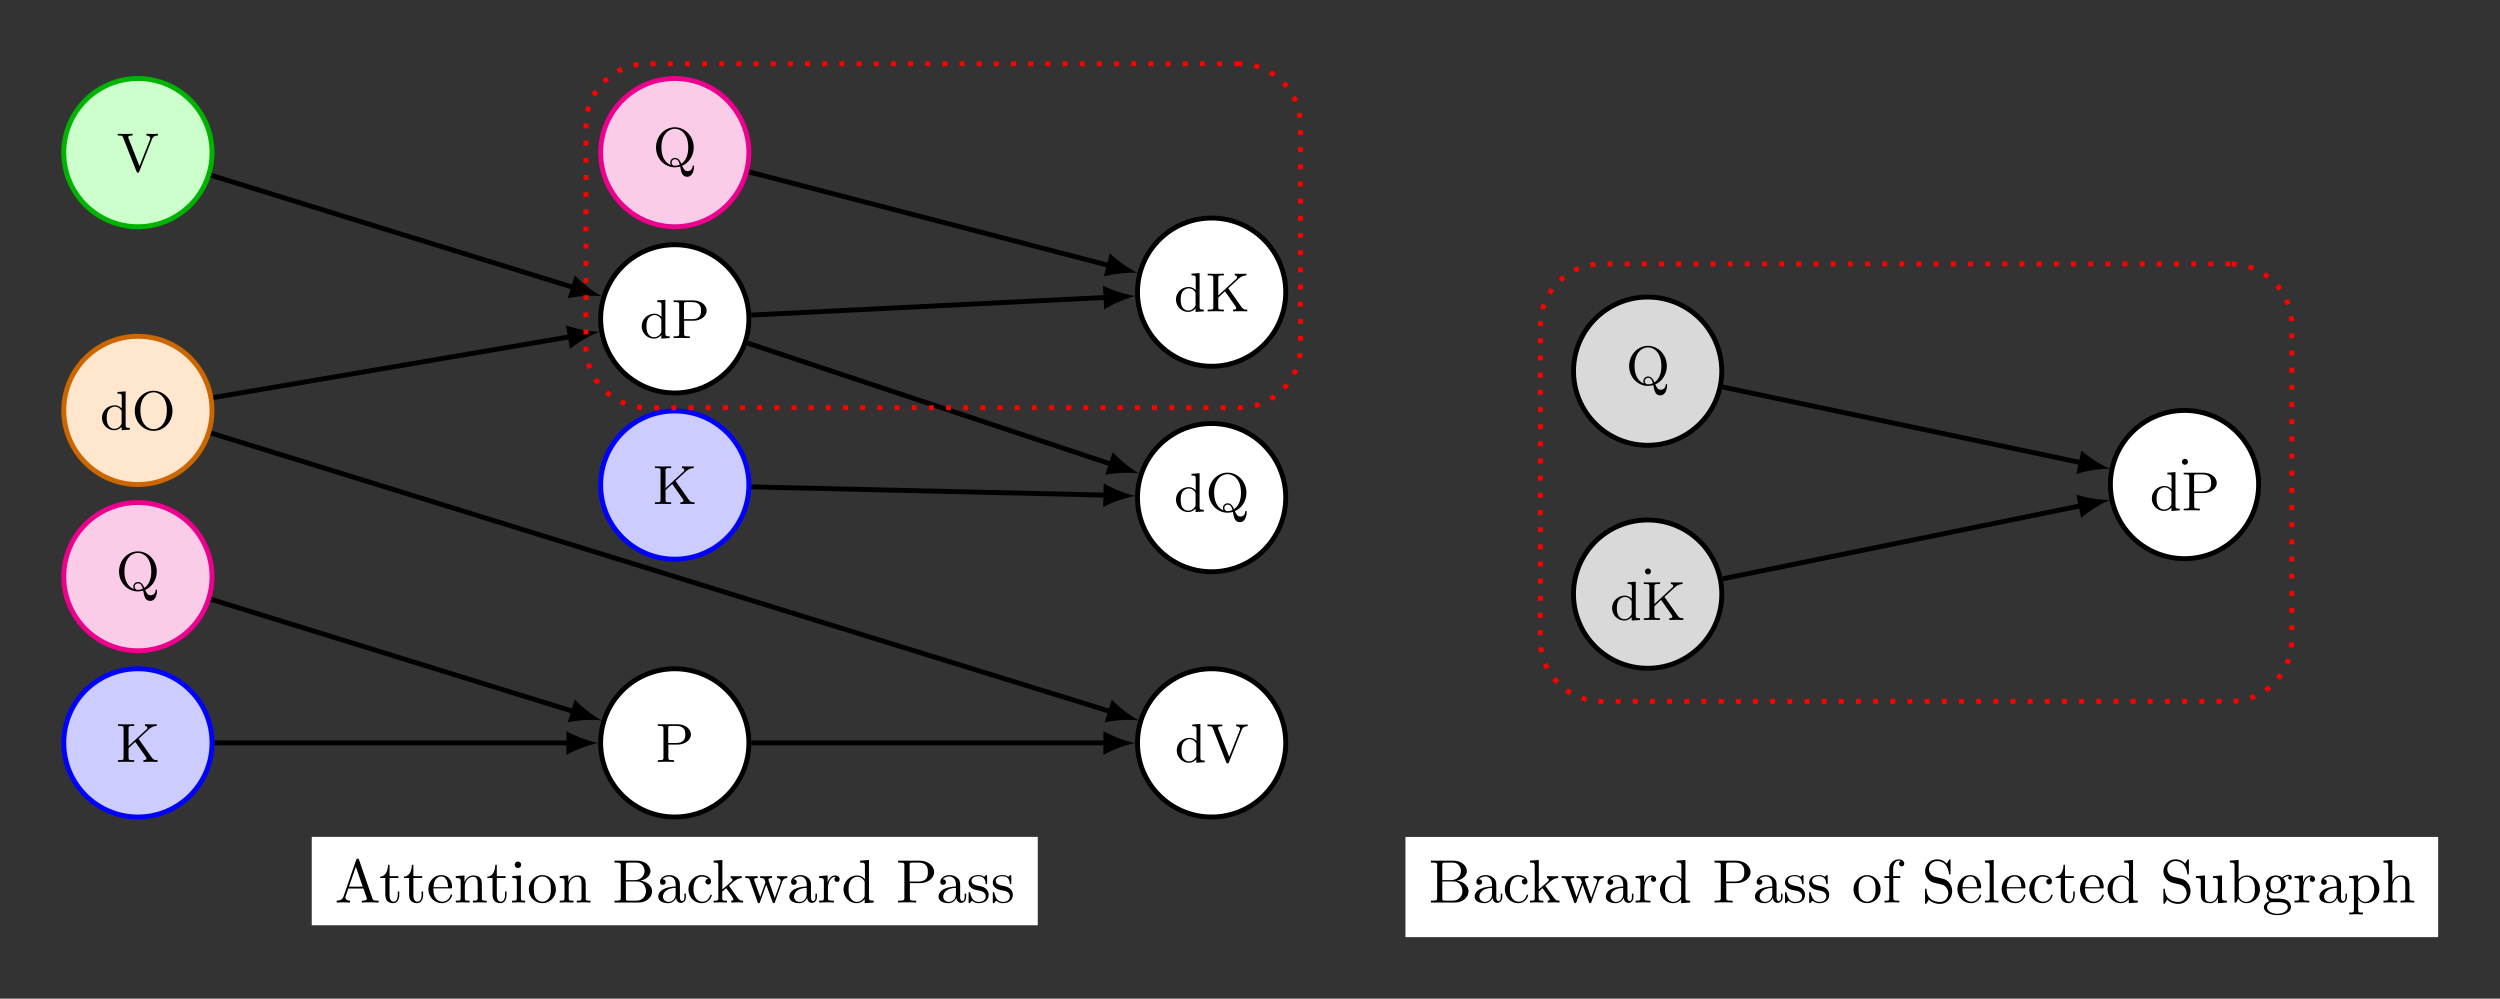 <?xml version="1.0" encoding="UTF-8" standalone="no"?>
<!-- Created with Inkscape (http://www.inkscape.org/) -->

<svg
   version="1.1"
   id="svg1"
   width="541.627"
   height="216.36"
   viewBox="0 0 541.627 216.36"
   xmlns="http://www.w3.org/2000/svg"
   xmlns:svg="http://www.w3.org/2000/svg">
  <rect x="0" y="0" width="541.627" height="216.36" fill="#333333" stroke="none"/>
  <defs
     id="defs1" />
  <g
     id="g1">
    <path
       id="path1"
       d="M 12.047,0 C 12.047,6.654 6.654,12.047 0,12.047 -6.654,12.047 -12.047,6.654 -12.047,0 c 0,-6.654 5.394,-12.047 12.047,-12.047 6.654,0 12.047,5.394 12.047,12.047 z"
       style="fill:#ccffcc;fill-opacity:1;fill-rule:nonzero;stroke:#00b300;stroke-width:0.797;stroke-linecap:butt;stroke-linejoin:miter;stroke-miterlimit:10;stroke-dasharray:none;stroke-opacity:1"
       transform="matrix(1.333,0,0,-1.333,29.877,33.065)" />
    <path
       id="path2"
       d="m 1.921,-5.403 c -0.035,-0.105 -0.035,-0.164 -0.035,-0.176 0,-0.27 0.457,-0.27 0.715,-0.27 v -0.27 c -0.41,0.023 -0.867,0.023 -1.277,0.023 -0.375,0 -0.504,-0.012 -1.148,-0.023 v 0.27 c 0.656,0 0.762,0.035 0.879,0.352 l 2.168,5.496 c 0.059,0.129 0.082,0.199 0.234,0.199 0.141,0 0.164,-0.059 0.211,-0.176 L 5.741,-5.251 c 0.188,-0.469 0.562,-0.598 0.984,-0.598 v -0.27 c -0.316,0.023 -0.574,0.023 -0.879,0.023 -0.387,0 -0.562,-0.012 -1.008,-0.023 v 0.27 c 0.445,0.012 0.633,0.223 0.633,0.445 0,0.082 0,0.094 -0.035,0.188 l -1.723,4.348 z m 0,0"
       style="fill:#000000;fill-opacity:1;fill-rule:nonzero;stroke:none"
       aria-label="V"
       transform="matrix(1.333,0,0,1.333,25.271,37.149)" />
    <path
       id="path3"
       d="m 12.047,-41.9 c 0,6.654 -5.394,12.047 -12.047,12.047 -6.654,0 -12.047,-5.394 -12.047,-12.047 0,-6.654 5.394,-12.047 12.047,-12.047 6.654,0 12.047,5.394 12.047,12.047 z"
       style="fill:#ffe6cc;fill-opacity:1;fill-rule:nonzero;stroke:#cc6600;stroke-width:0.797;stroke-linecap:butt;stroke-linejoin:miter;stroke-miterlimit:10;stroke-dasharray:none;stroke-opacity:1"
       transform="matrix(1.333,0,0,-1.333,29.877,33.065)" />
    <path
       id="path4"
       d="m 3.493,-1.079 c 0,0.164 0,0.188 -0.141,0.375 -0.281,0.41 -0.691,0.574 -1.043,0.574 -0.387,0 -0.75,-0.211 -0.984,-0.586 C 1.09,-1.102 1.079,-1.629 1.079,-1.922 c 0,-0.422 0.047,-0.891 0.281,-1.254 0.199,-0.281 0.562,-0.562 1.043,-0.562 0.375,0 0.738,0.188 0.973,0.527 0.117,0.141 0.117,0.152 0.117,0.328 z M 3.516,-3.434 c -0.047,-0.059 -0.445,-0.527 -1.148,-0.527 -1.102,0 -2.062,0.879 -2.062,2.039 0,1.113 0.902,2.016 1.969,2.016 0.645,0 1.055,-0.375 1.219,-0.574 V 0.093 L 4.84,-4.765625e-4 V -0.282 c -0.609,0 -0.691,-0.059 -0.691,-0.504 V -6.223 l -1.324,0.105 v 0.27 c 0.609,0 0.691,0.07 0.691,0.504 z m 8.247,0.398 c 0,-1.828 -1.395,-3.281 -3.07,-3.281 -1.676,0 -3.059,1.453 -3.059,3.281 0,1.816 1.395,3.234 3.059,3.234 1.676,0 3.07,-1.418 3.07,-3.234 z m -3.07,2.965 c -0.902,0 -2.145,-0.785 -2.145,-3.105 0,-2.18 1.277,-2.895 2.145,-2.895 0.867,0 2.156,0.715 2.156,2.895 0,2.32 -1.254,3.105 -2.156,3.105 z m 0,0"
       style="fill:#000000;fill-opacity:1;fill-rule:nonzero;stroke:none"
       aria-label="dO"
       transform="matrix(1.333,0,0,1.333,21.687,93.083)" />
    <path
       id="path5"
       d="m 12.047,-68.918 c 0,6.654 -5.394,12.047 -12.047,12.047 -6.654,0 -12.047,-5.394 -12.047,-12.047 0,-6.654 5.394,-12.047 12.047,-12.047 6.654,0 12.047,5.394 12.047,12.047 z"
       style="fill:#fbcce8;fill-opacity:1;fill-rule:nonzero;stroke:#ec008c;stroke-width:0.797;stroke-linecap:butt;stroke-linejoin:miter;stroke-miterlimit:10;stroke-dasharray:none;stroke-opacity:1"
       transform="matrix(1.333,0,0,-1.333,29.877,33.065)" />
    <path
       id="path6"
       d="m 4.771,-0.059 c 0.961,-0.398 1.875,-1.5 1.875,-2.977 0,-1.828 -1.395,-3.281 -3.07,-3.281 -1.676,0 -3.059,1.453 -3.059,3.281 0,1.816 1.395,3.234 3.059,3.234 0.316,0 0.656,-0.07 0.867,-0.129 0.164,0.891 0.305,1.664 1.137,1.664 0.926,0 1.113,-1.195 1.113,-1.652 0,-0.082 0,-0.188 -0.105,-0.188 -0.07,0 -0.105,0.047 -0.117,0.094 C 6.4,0.773 5.79,0.82 5.65,0.82 c -0.48,0 -0.668,-0.387 -0.879,-0.879 z M 2.931,-0.177 C 2.064,-0.516 1.396,-1.43 1.396,-3.036 c 0,-2.227 1.254,-3.035 2.18,-3.035 0.938,0 2.18,0.797 2.18,3.035 0,1.184 -0.352,2.133 -1.125,2.648 -0.188,-0.445 -0.457,-0.949 -1.043,-0.949 -0.434,0 -0.762,0.352 -0.762,0.762 0,0.211 0.094,0.387 0.105,0.398 z m 1.441,-0.07 c -0.258,0.141 -0.562,0.188 -0.797,0.188 -0.434,0 -0.527,-0.375 -0.527,-0.516 0,-0.27 0.199,-0.539 0.551,-0.539 0.469,0 0.656,0.375 0.773,0.867 z m 0,0"
       style="fill:#000000;fill-opacity:1;fill-rule:nonzero;stroke:none"
       aria-label="Q"
       transform="matrix(1.333,0,0,1.333,25.1,127.876)" />
    <path
       id="path7"
       d="m 12.047,-95.935 c 0,6.654 -5.394,12.047 -12.047,12.047 -6.654,0 -12.047,-5.394 -12.047,-12.047 0,-6.654 5.394,-12.047 12.047,-12.047 6.654,0 12.047,5.394 12.047,12.047 z"
       style="fill:#ccccff;fill-opacity:1;fill-rule:nonzero;stroke:#0000ff;stroke-width:0.797;stroke-linecap:butt;stroke-linejoin:miter;stroke-miterlimit:10;stroke-dasharray:none;stroke-opacity:1"
       transform="matrix(1.333,0,0,-1.333,29.877,33.065)" />
    <path
       id="path8"
       d="m 5.368,-5.297 c 0.562,-0.527 1.125,-0.539 1.277,-0.551 v -0.27 c -0.258,0.023 -0.715,0.023 -0.797,0.023 -0.375,0 -0.715,-0.012 -1.113,-0.023 v 0.27 c 0.246,0.012 0.387,0.129 0.387,0.293 0,0.082 -0.023,0.152 -0.07,0.211 L 2.064,-2.578 v -2.836 c 0,-0.328 0.012,-0.434 0.703,-0.434 h 0.211 v -0.27 c -0.398,0.023 -0.902,0.023 -1.312,0.023 -0.422,0 -0.926,0 -1.324,-0.023 v 0.27 h 0.211 c 0.691,0 0.703,0.105 0.703,0.434 V -0.703 c 0,0.328 -0.012,0.422 -0.703,0.422 h -0.211 v 0.281 c 0.398,-0.023 0.902,-0.023 1.324,-0.023 0.41,0 0.914,0 1.312,0.023 v -0.281 H 2.767 c -0.691,0 -0.703,-0.094 -0.703,-0.422 v -1.535 l 1.09,-1.02 1.676,2.391 c 0.07,0.094 0.152,0.234 0.152,0.328 0,0.258 -0.34,0.258 -0.504,0.258 v 0.281 c 0.387,-0.023 0.844,-0.023 1.242,-0.023 0.234,0 0.598,0 1.055,0.023 v -0.281 c -0.574,0 -0.691,-0.082 -0.984,-0.492 L 3.693,-3.75 Z m 0,0"
       style="fill:#000000;fill-opacity:1;fill-rule:nonzero;stroke:none"
       aria-label="K"
       transform="matrix(1.333,0,0,1.333,25.1,165.063)" />
    <path
       id="path9"
       d="m 99.302,0 c 0,6.654 -5.394,12.047 -12.047,12.047 -6.654,0 -12.047,-5.394 -12.047,-12.047 0,-6.654 5.394,-12.047 12.047,-12.047 6.654,0 12.047,5.394 12.047,12.047 z"
       style="fill:#fbcce8;fill-opacity:1;fill-rule:nonzero;stroke:#ec008c;stroke-width:0.797;stroke-linecap:butt;stroke-linejoin:miter;stroke-miterlimit:10;stroke-dasharray:none;stroke-opacity:1"
       transform="matrix(1.333,0,0,-1.333,29.877,33.065)" />
    <path
       id="path10"
       d="m 4.77,-0.058 c 0.961,-0.398 1.875,-1.5 1.875,-2.977 0,-1.828 -1.395,-3.281 -3.07,-3.281 -1.676,0 -3.059,1.453 -3.059,3.281 0,1.816 1.395,3.234 3.059,3.234 0.316,0 0.656,-0.07 0.867,-0.129 0.164,0.891 0.305,1.664 1.137,1.664 0.926,0 1.113,-1.195 1.113,-1.652 0,-0.082 0,-0.188 -0.105,-0.188 -0.07,0 -0.105,0.047 -0.117,0.094 -0.07,0.785 -0.68,0.832 -0.82,0.832 -0.48,0 -0.668,-0.387 -0.879,-0.879 z M 2.93,-0.176 C 2.063,-0.515 1.395,-1.429 1.395,-3.035 c 0,-2.227 1.254,-3.035 2.18,-3.035 0.938,0 2.18,0.797 2.18,3.035 0,1.184 -0.352,2.133 -1.125,2.648 C 4.442,-0.832 4.172,-1.336 3.586,-1.336 c -0.434,0 -0.762,0.352 -0.762,0.762 0,0.211 0.094,0.387 0.105,0.398 z m 1.441,-0.07 c -0.258,0.141 -0.562,0.188 -0.797,0.188 -0.434,0 -0.527,-0.375 -0.527,-0.516 0,-0.27 0.199,-0.539 0.551,-0.539 0.469,0 0.656,0.375 0.773,0.867 z m 0,0"
       style="fill:#000000;fill-opacity:1;fill-rule:nonzero;stroke:none"
       aria-label="Q"
       transform="matrix(1.333,0,0,1.333,141.437,35.988)" />
    <path
       id="path11"
       d="m 99.302,-27.018 c 0,6.654 -5.394,12.047 -12.047,12.047 -6.654,0 -12.047,-5.394 -12.047,-12.047 0,-6.654 5.394,-12.047 12.047,-12.047 6.654,0 12.047,5.394 12.047,12.047 z"
       style="fill:#ffffff;fill-opacity:1;fill-rule:nonzero;stroke:#000000;stroke-width:0.797;stroke-linecap:butt;stroke-linejoin:miter;stroke-miterlimit:10;stroke-dasharray:none;stroke-opacity:1"
       transform="matrix(1.333,0,0,-1.333,29.877,33.065)" />
    <path
       id="path12"
       d="m 3.491,-1.079 c 0,0.164 0,0.188 -0.141,0.375 -0.281,0.41 -0.691,0.574 -1.043,0.574 -0.387,0 -0.75,-0.211 -0.984,-0.586 C 1.089,-1.103 1.077,-1.63 1.077,-1.923 c 0,-0.422 0.047,-0.891 0.281,-1.254 0.199,-0.281 0.562,-0.562 1.043,-0.562 0.375,0 0.738,0.188 0.973,0.527 0.117,0.141 0.117,0.152 0.117,0.328 z m 0.023,-2.355 c -0.047,-0.059 -0.445,-0.527 -1.148,-0.527 -1.102,0 -2.062,0.879 -2.062,2.039 0,1.113 0.902,2.016 1.969,2.016 0.645,0 1.055,-0.375 1.219,-0.574 v 0.574 l 1.348,-0.094 v -0.281 c -0.609,0 -0.691,-0.059 -0.691,-0.504 V -6.224 l -1.324,0.105 v 0.27 c 0.609,0 0.691,0.07 0.691,0.504 z m 5.18,0.621 c 1.254,0 2.168,-0.785 2.168,-1.641 0,-0.891 -0.914,-1.664 -2.168,-1.664 h -3.211 v 0.27 h 0.199 c 0.691,0 0.715,0.105 0.715,0.434 v 4.711 c 0,0.328 -0.023,0.422 -0.715,0.422 H 5.483 v 0.281 c 0.398,-0.023 0.902,-0.023 1.312,-0.023 0.41,0 0.914,0 1.324,0.023 v -0.281 H 7.909 c -0.691,0 -0.715,-0.094 -0.715,-0.422 V -2.814 Z m -1.523,-2.66 c 0,-0.305 0.023,-0.375 0.445,-0.375 h 0.855 c 1.477,0 1.477,0.984 1.477,1.395 0,0.398 0,1.383 -1.488,1.383 H 7.171 Z m 0,0"
       style="fill:#000000;fill-opacity:1;fill-rule:nonzero;stroke:none"
       aria-label="dP"
       transform="matrix(1.333,0,0,1.333,138.623,73.24)" />
    <path
       id="path13"
       d="m 99.302,-54.035 c 0,6.654 -5.394,12.047 -12.047,12.047 -6.654,0 -12.047,-5.394 -12.047,-12.047 0,-6.654 5.394,-12.047 12.047,-12.047 6.654,0 12.047,5.394 12.047,12.047 z"
       style="fill:#ccccff;fill-opacity:1;fill-rule:nonzero;stroke:#0000ff;stroke-width:0.797;stroke-linecap:butt;stroke-linejoin:miter;stroke-miterlimit:10;stroke-dasharray:none;stroke-opacity:1"
       transform="matrix(1.333,0,0,-1.333,29.877,33.065)" />
    <path
       id="path14"
       d="m 5.366,-5.297 c 0.562,-0.527 1.125,-0.539 1.277,-0.551 v -0.27 c -0.258,0.023 -0.715,0.023 -0.797,0.023 -0.375,0 -0.715,-0.012 -1.113,-0.023 v 0.27 c 0.246,0.012 0.387,0.129 0.387,0.293 0,0.082 -0.023,0.152 -0.07,0.211 l -2.988,2.766 v -2.836 c 0,-0.328 0.012,-0.434 0.703,-0.434 H 2.976 v -0.27 c -0.398,0.023 -0.902,0.023 -1.312,0.023 -0.422,0 -0.926,0 -1.324,-0.023 v 0.27 h 0.211 c 0.691,0 0.703,0.105 0.703,0.434 v 4.711 c 0,0.328 -0.012,0.422 -0.703,0.422 h -0.211 V -5.15625e-4 C 0.737,-0.024 1.241,-0.024 1.663,-0.024 c 0.41,0 0.914,0 1.312,0.023 V -0.282 H 2.765 c -0.691,0 -0.703,-0.094 -0.703,-0.422 V -2.239 L 3.151,-3.258 4.827,-0.868 c 0.07,0.094 0.152,0.234 0.152,0.328 0,0.258 -0.34,0.258 -0.504,0.258 v 0.281 c 0.387,-0.023 0.844,-0.023 1.242,-0.023 0.234,0 0.598,0 1.055,0.023 V -0.282 c -0.574,0 -0.691,-0.082 -0.984,-0.492 L 3.691,-3.751 Z m 0,0"
       style="fill:#000000;fill-opacity:1;fill-rule:nonzero;stroke:none"
       aria-label="K"
       transform="matrix(1.333,0,0,1.333,141.439,109.196)" />
    <path
       id="path15"
       d="m 99.302,-95.935 c 0,6.654 -5.394,12.047 -12.047,12.047 -6.654,0 -12.047,-5.394 -12.047,-12.047 0,-6.654 5.394,-12.047 12.047,-12.047 6.654,0 12.047,5.394 12.047,12.047 z"
       style="fill:#ffffff;fill-opacity:1;fill-rule:nonzero;stroke:#000000;stroke-width:0.797;stroke-linecap:butt;stroke-linejoin:miter;stroke-miterlimit:10;stroke-dasharray:none;stroke-opacity:1"
       transform="matrix(1.333,0,0,-1.333,29.877,33.065)" />
    <path
       id="path16"
       d="m 3.575,-2.813 c 1.254,0 2.168,-0.785 2.168,-1.641 0,-0.891 -0.914,-1.664 -2.168,-1.664 H 0.364 v 0.27 h 0.199 c 0.691,0 0.715,0.105 0.715,0.434 V -0.703 c 0,0.328 -0.023,0.422 -0.715,0.422 H 0.364 v 0.281 c 0.398,-0.023 0.902,-0.023 1.312,-0.023 0.41,0 0.914,0 1.324,0.023 v -0.281 H 2.789 c -0.691,0 -0.715,-0.094 -0.715,-0.422 V -2.813 Z M 2.051,-5.473 c 0,-0.305 0.023,-0.375 0.445,-0.375 h 0.855 c 1.477,0 1.477,0.984 1.477,1.395 0,0.398 0,1.383 -1.488,1.383 H 2.051 Z m 0,0"
       style="fill:#000000;fill-opacity:1;fill-rule:nonzero;stroke:none"
       aria-label="P"
       transform="matrix(1.333,0,0,1.333,142.035,165.063)" />
    <path
       id="path17"
       d="m 186.557,-22.678 c 0,6.654 -5.394,12.047 -12.047,12.047 -6.654,0 -12.047,-5.394 -12.047,-12.047 0,-6.654 5.394,-12.047 12.047,-12.047 6.654,0 12.047,5.394 12.047,12.047 z"
       style="fill:#ffffff;fill-opacity:1;fill-rule:nonzero;stroke:#000000;stroke-width:0.797;stroke-linecap:butt;stroke-linejoin:miter;stroke-miterlimit:10;stroke-dasharray:none;stroke-opacity:1"
       transform="matrix(1.333,0,0,-1.333,29.877,33.065)" />
    <path
       id="path18"
       d="m 3.492,-1.077 c 0,0.164 0,0.187 -0.141,0.375 -0.281,0.41 -0.691,0.574 -1.043,0.574 -0.387,0 -0.75,-0.211 -0.984,-0.586 -0.234,-0.387 -0.246,-0.914 -0.246,-1.207 0,-0.422 0.047,-0.891 0.281,-1.254 0.199,-0.281 0.562,-0.562 1.043,-0.562 0.375,0 0.738,0.188 0.973,0.527 0.117,0.141 0.117,0.152 0.117,0.328 z M 3.515,-3.433 c -0.047,-0.059 -0.445,-0.527 -1.148,-0.527 -1.102,0 -2.062,0.879 -2.062,2.039 0,1.113 0.902,2.016 1.969,2.016 0.645,0 1.055,-0.375 1.219,-0.574 v 0.574 l 1.348,-0.094 v -0.281 c -0.609,0 -0.691,-0.059 -0.691,-0.504 v -5.438 l -1.324,0.105 v 0.27 c 0.609,0 0.691,0.07 0.691,0.504 z m 6.973,-1.863 c 0.562,-0.527 1.125,-0.539 1.277,-0.551 v -0.27 c -0.258,0.023 -0.715,0.023 -0.797,0.023 -0.375,0 -0.715,-0.012 -1.113,-0.023 v 0.27 c 0.246,0.012 0.387,0.129 0.387,0.293 0,0.082 -0.023,0.152 -0.07,0.211 l -2.988,2.766 v -2.836 c 0,-0.328 0.012,-0.434 0.703,-0.434 h 0.211 v -0.27 c -0.398,0.023 -0.902,0.023 -1.312,0.023 -0.422,0 -0.926,0 -1.324,-0.023 v 0.27 h 0.211 c 0.691,0 0.703,0.105 0.703,0.434 v 4.711 c 0,0.328 -0.012,0.422 -0.703,0.422 H 5.46 v 0.281 c 0.398,-0.023 0.902,-0.023 1.324,-0.023 0.41,0 0.914,0 1.312,0.023 v -0.281 H 7.886 c -0.691,0 -0.703,-0.094 -0.703,-0.422 V -2.237 l 1.09,-1.02 1.676,2.391 c 0.07,0.094 0.152,0.234 0.152,0.328 0,0.258 -0.34,0.258 -0.504,0.258 v 0.281 c 0.387,-0.023 0.844,-0.023 1.242,-0.023 0.234,0 0.598,0 1.055,0.023 v -0.281 c -0.574,0 -0.691,-0.082 -0.984,-0.492 L 8.812,-3.749 Z m 0,0"
       style="fill:#000000;fill-opacity:1;fill-rule:nonzero;stroke:none"
       aria-label="dK"
       transform="matrix(1.333,0,0,1.333,254.364,67.452)" />
    <path
       id="path19"
       d="m 186.557,-56.073 c 0,6.654 -5.394,12.047 -12.047,12.047 -6.654,0 -12.047,-5.394 -12.047,-12.047 0,-6.654 5.394,-12.047 12.047,-12.047 6.654,0 12.047,5.394 12.047,12.047 z"
       style="fill:#ffffff;fill-opacity:1;fill-rule:nonzero;stroke:#000000;stroke-width:0.797;stroke-linecap:butt;stroke-linejoin:miter;stroke-miterlimit:10;stroke-dasharray:none;stroke-opacity:1"
       transform="matrix(1.333,0,0,-1.333,29.877,33.065)" />
    <path
       id="path20"
       d="m 3.493,-1.079 c 0,0.164 0,0.187 -0.141,0.375 -0.281,0.41 -0.691,0.574 -1.043,0.574 -0.387,0 -0.75,-0.211 -0.984,-0.586 C 1.09,-1.102 1.079,-1.63 1.079,-1.923 c 0,-0.422 0.047,-0.891 0.281,-1.254 0.199,-0.281 0.562,-0.562 1.043,-0.562 0.375,0 0.738,0.188 0.973,0.527 0.117,0.141 0.117,0.152 0.117,0.328 z m 0.023,-2.355 c -0.047,-0.059 -0.445,-0.527 -1.148,-0.527 -1.102,0 -2.062,0.879 -2.062,2.039 0,1.113 0.902,2.016 1.969,2.016 0.645,0 1.055,-0.375 1.219,-0.574 V 0.093 L 4.84,-6.953125e-4 V -0.282 c -0.609,0 -0.691,-0.059 -0.691,-0.504 V -6.223 l -1.324,0.105 v 0.27 c 0.609,0 0.691,0.07 0.691,0.504 z m 6.372,3.375 c 0.961,-0.398 1.875,-1.5 1.875,-2.977 0,-1.828 -1.395,-3.281 -3.07,-3.281 -1.676,0 -3.059,1.453 -3.059,3.281 0,1.816 1.395,3.234 3.059,3.234 0.316,0 0.656,-0.07 0.867,-0.129 0.164,0.891 0.305,1.664 1.137,1.664 0.926,0 1.113,-1.195 1.113,-1.652 0,-0.082 0,-0.188 -0.105,-0.188 -0.07,0 -0.105,0.047 -0.117,0.094 -0.07,0.785 -0.68,0.832 -0.82,0.832 -0.48,0 -0.668,-0.387 -0.879,-0.879 z M 8.048,-0.176 C 7.181,-0.516 6.513,-1.43 6.513,-3.036 c 0,-2.227 1.254,-3.035 2.18,-3.035 0.938,0 2.18,0.797 2.18,3.035 0,1.184 -0.352,2.133 -1.125,2.648 -0.188,-0.445 -0.457,-0.949 -1.043,-0.949 -0.434,0 -0.762,0.352 -0.762,0.762 0,0.211 0.094,0.387 0.105,0.398 z m 1.441,-0.07 c -0.258,0.141 -0.562,0.188 -0.797,0.188 -0.434,0 -0.527,-0.375 -0.527,-0.516 0,-0.27 0.199,-0.539 0.551,-0.539 0.469,0 0.656,0.375 0.773,0.867 z m 0,0"
       style="fill:#000000;fill-opacity:1;fill-rule:nonzero;stroke:none"
       aria-label="dQ"
       transform="matrix(1.333,0,0,1.333,254.363,110.817)" />
    <path
       id="path21"
       d="m 186.557,-95.935 c 0,6.654 -5.394,12.047 -12.047,12.047 -6.654,0 -12.047,-5.394 -12.047,-12.047 0,-6.654 5.394,-12.047 12.047,-12.047 6.654,0 12.047,5.394 12.047,12.047 z"
       style="fill:#ffffff;fill-opacity:1;fill-rule:nonzero;stroke:#000000;stroke-width:0.797;stroke-linecap:butt;stroke-linejoin:miter;stroke-miterlimit:10;stroke-dasharray:none;stroke-opacity:1"
       transform="matrix(1.333,0,0,-1.333,29.877,33.065)" />
    <path
       id="path22"
       d="m 3.493,-1.077 c 0,0.164 0,0.187 -0.141,0.375 -0.281,0.41 -0.691,0.574 -1.043,0.574 -0.387,0 -0.75,-0.211 -0.984,-0.586 C 1.09,-1.101 1.078,-1.628 1.078,-1.921 c 0,-0.422 0.047,-0.891 0.281,-1.254 0.199,-0.281 0.562,-0.562 1.043,-0.562 0.375,0 0.738,0.188 0.973,0.527 0.117,0.141 0.117,0.152 0.117,0.328 z m 0.023,-2.355 c -0.047,-0.059 -0.445,-0.527 -1.148,-0.527 -1.102,0 -2.063,0.879 -2.063,2.039 0,1.113 0.902,2.016 1.969,2.016 0.645,0 1.055,-0.375 1.219,-0.574 V 0.094 L 4.84,6.796875e-4 V -0.281 c -0.609,0 -0.691,-0.059 -0.691,-0.504 V -6.222 l -1.324,0.105 v 0.27 c 0.609,0 0.691,0.07 0.691,0.504 z m 3.524,-1.969 C 7.005,-5.507 7.005,-5.566 7.005,-5.577 c 0,-0.27 0.457,-0.27 0.715,-0.27 v -0.27 c -0.41,0.023 -0.867,0.023 -1.277,0.023 -0.375,0 -0.504,-0.012 -1.148,-0.023 v 0.27 c 0.656,0 0.762,0.035 0.879,0.352 L 8.341,6.796875e-4 C 8.4,0.13 8.423,0.2 8.576,0.2 c 0.141,0 0.164,-0.059 0.211,-0.176 l 2.074,-5.273 c 0.188,-0.469 0.562,-0.598 0.984,-0.598 v -0.27 c -0.316,0.023 -0.574,0.023 -0.879,0.023 -0.387,0 -0.562,-0.012 -1.008,-0.023 v 0.27 c 0.445,0.012 0.633,0.223 0.633,0.445 0,0.082 0,0.094 -0.035,0.188 l -1.723,4.348 z m 0,0"
       style="fill:#000000;fill-opacity:1;fill-rule:nonzero;stroke:none"
       aria-label="dV"
       transform="matrix(1.333,0,0,1.333,254.535,165.128)" />
    <path
       id="path23"
       d="m 257.424,-35.522 c 0,6.654 -5.394,12.047 -12.047,12.047 -6.654,0 -12.047,-5.394 -12.047,-12.047 0,-6.654 5.394,-12.047 12.047,-12.047 6.654,0 12.047,5.394 12.047,12.047 z"
       style="fill:#d9d9d9;fill-opacity:1;fill-rule:nonzero;stroke:#000000;stroke-width:0.797;stroke-linecap:butt;stroke-linejoin:miter;stroke-miterlimit:10;stroke-dasharray:none;stroke-opacity:1"
       transform="matrix(1.333,0,0,-1.333,29.877,33.065)" />
    <path
       id="path24"
       d="m 4.771,-0.06 c 0.961,-0.398 1.875,-1.5 1.875,-2.977 0,-1.828 -1.395,-3.281 -3.07,-3.281 -1.676,0 -3.059,1.453 -3.059,3.281 0,1.816 1.395,3.234 3.059,3.234 0.316,0 0.656,-0.07 0.867,-0.129 0.164,0.891 0.305,1.664 1.137,1.664 0.926,0 1.113,-1.195 1.113,-1.652 0,-0.082 0,-0.188 -0.105,-0.188 -0.07,0 -0.105,0.047 -0.117,0.094 -0.07,0.785 -0.68,0.832 -0.82,0.832 -0.48,0 -0.668,-0.387 -0.879,-0.879 z M 2.931,-0.177 C 2.064,-0.517 1.396,-1.431 1.396,-3.036 c 0,-2.227 1.254,-3.035 2.18,-3.035 0.938,0 2.18,0.797 2.18,3.035 0,1.184 -0.352,2.133 -1.125,2.648 -0.188,-0.445 -0.457,-0.949 -1.043,-0.949 -0.434,0 -0.762,0.352 -0.762,0.762 0,0.211 0.094,0.387 0.105,0.398 z m 1.441,-0.07 c -0.258,0.141 -0.562,0.188 -0.797,0.188 -0.434,0 -0.527,-0.375 -0.527,-0.516 0,-0.27 0.199,-0.539 0.551,-0.539 0.469,0 0.656,0.375 0.773,0.867 z m 0,0"
       style="fill:#000000;fill-opacity:1;fill-rule:nonzero;stroke:none"
       aria-label="Q"
       transform="matrix(1.333,0,0,1.333,352.264,83.349)" />
    <path
       id="path25"
       d="m 257.429,-71.758 c 0,6.657 -5.396,12.053 -12.053,12.053 -6.657,0 -12.053,-5.396 -12.053,-12.053 0,-6.657 5.396,-12.053 12.053,-12.053 6.657,0 12.053,5.396 12.053,12.053 z"
       style="fill:#d9d9d9;fill-opacity:1;fill-rule:nonzero;stroke:#000000;stroke-width:0.797;stroke-linecap:butt;stroke-linejoin:miter;stroke-miterlimit:10;stroke-dasharray:none;stroke-opacity:1"
       transform="matrix(1.333,0,0,-1.333,29.877,33.065)" />
    <path
       id="path26"
       d="m 1.758,-5.518 c 0,-0.27 -0.211,-0.492 -0.48,-0.492 -0.27,0 -0.492,0.223 -0.492,0.492 0,0.27 0.223,0.48 0.492,0.48 0.27,0 0.48,-0.211 0.48,-0.48 z m -3.129,6.806 c 0,0.164 0,0.188 -0.141,0.375 -0.281,0.41 -0.691,0.574 -1.043,0.574 -0.387,0 -0.75,-0.211 -0.984,-0.586 -0.234,-0.387 -0.246,-0.914 -0.246,-1.207 0,-0.422 0.047,-0.891 0.281,-1.254 0.199,-0.281 0.562,-0.563 1.043,-0.563 0.375,0 0.738,0.188 0.973,0.527 0.117,0.141 0.117,0.152 0.117,0.328 z m 0.023,-2.355 c -0.047,-0.059 -0.445,-0.527 -1.148,-0.527 -1.102,0 -2.062,0.879 -2.062,2.039 0,1.113 0.902,2.016 1.969,2.016 0.645,0 1.055,-0.375 1.219,-0.574 v 0.574 l 1.348,-0.094 v -0.281 c -0.609,0 -0.691,-0.059 -0.691,-0.504 v -5.438 l -1.324,0.105 v 0.27 c 0.609,0 0.691,0.07 0.691,0.504 z m 6.973,-1.863 c 0.562,-0.527 1.125,-0.539 1.277,-0.551 v -0.27 c -0.258,0.023 -0.715,0.023 -0.797,0.023 -0.375,0 -0.715,-0.012 -1.113,-0.023 v 0.27 c 0.246,0.012 0.387,0.129 0.387,0.293 0,0.082 -0.023,0.152 -0.07,0.211 L 2.32,-0.213 V -3.049 c 0,-0.328 0.012,-0.434 0.703,-0.434 h 0.211 v -0.27 c -0.398,0.023 -0.902,0.023 -1.312,0.023 -0.422,0 -0.926,0 -1.324,-0.023 v 0.27 h 0.211 c 0.691,0 0.703,0.105 0.703,0.434 v 4.711 c 0,0.328 -0.012,0.422 -0.703,0.422 h -0.211 v 0.281 c 0.398,-0.023 0.902,-0.023 1.324,-0.023 0.41,0 0.914,0 1.312,0.023 v -0.281 H 3.023 c -0.691,0 -0.703,-0.094 -0.703,-0.422 V 0.127 L 3.41,-0.893 5.086,1.498 c 0.07,0.094 0.152,0.234 0.152,0.328 0,0.258 -0.34,0.258 -0.504,0.258 v 0.281 c 0.387,-0.023 0.844,-0.023 1.242,-0.023 0.234,0 0.598,0 1.055,0.023 v -0.281 c -0.574,0 -0.691,-0.082 -0.984,-0.492 L 3.949,-1.385 Z m 0,0"
       style="fill:#000000;fill-opacity:1;fill-rule:nonzero;stroke:none"
       aria-label="˙&#10;dK"
       transform="matrix(1.333,0,0,1.333,355.336,131.163)" />
    <path
       id="path27"
       d="m 344.679,-53.947 c 0,6.654 -5.394,12.047 -12.047,12.047 -6.654,0 -12.047,-5.394 -12.047,-12.047 0,-6.654 5.394,-12.047 12.047,-12.047 6.654,0 12.047,5.394 12.047,12.047 z"
       style="fill:#ffffff;fill-opacity:1;fill-rule:nonzero;stroke:#000000;stroke-width:0.797;stroke-linecap:butt;stroke-linejoin:miter;stroke-miterlimit:10;stroke-dasharray:none;stroke-opacity:1"
       transform="matrix(1.333,0,0,-1.333,29.877,33.065)" />
    <path
       id="path28"
       d="m 1.757,-5.521 c 0,-0.27 -0.211,-0.492 -0.48,-0.492 -0.27,0 -0.492,0.223 -0.492,0.492 0,0.27 0.223,0.48 0.492,0.48 0.27,0 0.48,-0.211 0.48,-0.48 z m -2.681,6.809 c 0,0.164 0,0.188 -0.141,0.375 -0.281,0.41 -0.691,0.574 -1.043,0.574 -0.387,0 -0.75,-0.211 -0.984,-0.586 -0.234,-0.387 -0.246,-0.914 -0.246,-1.207 0,-0.422 0.047,-0.891 0.281,-1.254 0.199,-0.281 0.562,-0.563 1.043,-0.563 0.375,0 0.738,0.188 0.973,0.527 0.117,0.141 0.117,0.152 0.117,0.328 z m 0.023,-2.355 c -0.047,-0.059 -0.445,-0.527 -1.148,-0.527 -1.102,0 -2.062,0.879 -2.062,2.039 0,1.113 0.902,2.016 1.969,2.016 0.645,0 1.055,-0.375 1.219,-0.574 v 0.574 l 1.348,-0.094 v -0.281 c -0.609,0 -0.691,-0.059 -0.691,-0.504 v -5.438 l -1.324,0.105 v 0.27 c 0.609,0 0.691,0.07 0.691,0.504 z m 5.18,0.621 c 1.254,0 2.168,-0.785 2.168,-1.641 0,-0.891 -0.914,-1.664 -2.168,-1.664 H 1.068 v 0.27 h 0.199 c 0.691,0 0.715,0.105 0.715,0.434 v 4.711 c 0,0.328 -0.023,0.422 -0.715,0.422 H 1.068 v 0.281 c 0.398,-0.023 0.902,-0.023 1.312,-0.023 0.41,0 0.914,0 1.324,0.023 v -0.281 H 3.494 c -0.691,0 -0.715,-0.094 -0.715,-0.422 V -0.447 Z M 2.756,-3.107 c 0,-0.305 0.023,-0.375 0.445,-0.375 h 0.855 c 1.477,0 1.477,0.984 1.477,1.395 0,0.398 0,1.383 -1.488,1.383 H 2.756 Z m 0,0"
       style="fill:#000000;fill-opacity:1;fill-rule:nonzero;stroke:none"
       aria-label="˙&#10;dP"
       transform="matrix(1.333,0,0,1.333,471.673,107.416)" />
    <path
       id="path29"
       d="m 28.654,-125.174 h 117.2 v 13.56 H 28.654 Z"
       style="fill:#ffffff;fill-opacity:1;fill-rule:nonzero;stroke:#ffffff;stroke-width:0.797;stroke-linecap:butt;stroke-linejoin:miter;stroke-miterlimit:10;stroke-dasharray:none;stroke-opacity:1"
       transform="matrix(1.333,0,0,-1.333,29.877,33.065)" />
    <path
       id="path30"
       d="m 3.962,-6.937 c -0.047,-0.129 -0.07,-0.199 -0.223,-0.199 -0.164,0 -0.188,0.059 -0.246,0.199 l -2.062,5.965 c -0.176,0.504 -0.574,0.656 -1.113,0.668 V 3.671875e-4 c 0.234,-0.012 0.656,-0.035 1.02,-0.035 0.305,0 0.82,0.023 1.148,0.035 V -0.304 c -0.504,0 -0.75,-0.258 -0.75,-0.516 0,-0.023 0.012,-0.129 0.023,-0.141 L 2.216,-2.273 h 2.461 l 0.527,1.523 c 0.012,0.047 0.023,0.105 0.023,0.141 0,0.305 -0.551,0.305 -0.82,0.305 V 3.671875e-4 C 4.759,-0.035 5.462,-0.035 5.837,-0.035 c 0.434,0 0.891,0.012 1.301,0.035 V -0.304 H 6.962 c -0.598,0 -0.738,-0.07 -0.844,-0.398 z m -0.527,1.125 1.125,3.234 H 2.321 Z m 5.481,1.828 H 10.346 V -4.289 H 8.916 V -6.129 H 8.67 c -0.012,0.82 -0.316,1.887 -1.289,1.922 v 0.223 h 0.844 v 2.754 c 0,1.219 0.926,1.336 1.289,1.336 0.703,0 0.984,-0.703 0.984,-1.336 v -0.574 h -0.246 v 0.551 c 0,0.738 -0.305,1.113 -0.668,1.113 -0.668,0 -0.668,-0.902 -0.668,-1.078 z m 3.873,0 h 1.43 v -0.305 h -1.43 v -1.84 h -0.246 c -0.012,0.82 -0.316,1.887 -1.289,1.922 v 0.223 h 0.844 v 2.754 c 0,1.219 0.926,1.336 1.289,1.336 0.703,0 0.984,-0.703 0.984,-1.336 v -0.574 h -0.246 v 0.551 c 0,0.738 -0.305,1.113 -0.668,1.113 -0.668,0 -0.668,-0.902 -0.668,-1.078 z m 3.267,1.477 c 0.059,-1.488 0.902,-1.734 1.242,-1.734 1.02,0 1.125,1.348 1.125,1.734 z m -0.012,0.211 h 2.789 c 0.211,0 0.246,0 0.246,-0.211 0,-0.984 -0.539,-1.957 -1.781,-1.957 -1.16,0 -2.074,1.031 -2.074,2.273 0,1.336 1.043,2.297 2.191,2.297 1.219,0 1.664,-1.102 1.664,-1.289 0,-0.105 -0.082,-0.117 -0.129,-0.117 -0.094,0 -0.117,0.059 -0.129,0.141 -0.352,1.02 -1.254,1.02 -1.348,1.02 -0.504,0 -0.902,-0.293 -1.125,-0.668 C 16.044,-1.289 16.044,-1.945 16.044,-2.297 Z m 4.427,-1.125 v 2.66 c 0,0.457 -0.117,0.457 -0.785,0.457 V 3.671875e-4 c 0.352,-0.012 0.855,-0.035 1.125,-0.035 0.258,0 0.785,0.023 1.113,0.035 V -0.304 c -0.656,0 -0.773,0 -0.773,-0.457 V -2.589 c 0,-1.031 0.715,-1.594 1.348,-1.594 0.621,0 0.738,0.539 0.738,1.102 v 2.32 c 0,0.457 -0.117,0.457 -0.773,0.457 V 3.671875e-4 c 0.34,-0.012 0.855,-0.035 1.125,-0.035 0.258,0 0.773,0.023 1.113,0.035 V -0.304 c -0.516,0 -0.773,0 -0.785,-0.305 V -2.507 c 0,-0.855 0,-1.172 -0.305,-1.523 -0.141,-0.176 -0.469,-0.375 -1.043,-0.375 -0.727,0 -1.195,0.434 -1.477,1.055 v -1.055 l -1.406,0.117 v 0.305 c 0.703,0 0.785,0.07 0.785,0.562 z m 5.877,-0.562 h 1.43 v -0.305 h -1.43 v -1.84 h -0.246 c -0.012,0.82 -0.316,1.887 -1.289,1.922 v 0.223 h 0.844 v 2.754 c 0,1.219 0.926,1.336 1.289,1.336 0.703,0 0.984,-0.703 0.984,-1.336 v -0.574 h -0.246 v 0.551 c 0,0.738 -0.305,1.113 -0.668,1.113 -0.668,0 -0.668,-0.902 -0.668,-1.078 z m 3.911,-0.422 -1.395,0.117 v 0.305 c 0.656,0 0.738,0.059 0.738,0.551 v 2.672 c 0,0.457 -0.105,0.457 -0.773,0.457 V 3.671875e-4 C 29.145,-0.011 29.684,-0.035 29.93,-0.035 c 0.34,0 0.691,0.023 1.031,0.035 V -0.304 c -0.656,0 -0.703,-0.059 -0.703,-0.445 z m 0.047,-1.734 c 0,-0.316 -0.246,-0.527 -0.527,-0.527 -0.316,0 -0.527,0.27 -0.527,0.527 0,0.27 0.211,0.527 0.527,0.527 0.281,0 0.527,-0.199 0.527,-0.527 z m 5.648,4.008 c 0,-1.277 -0.996,-2.332 -2.191,-2.332 -1.254,0 -2.215,1.09 -2.215,2.332 0,1.289 1.031,2.238 2.203,2.238 1.207,0 2.203,-0.973 2.203,-2.238 z m -2.191,1.992 c -0.434,0 -0.867,-0.211 -1.137,-0.668 -0.258,-0.434 -0.258,-1.043 -0.258,-1.406 0,-0.387 0,-0.926 0.246,-1.359 0.27,-0.457 0.738,-0.668 1.137,-0.668 0.434,0 0.867,0.223 1.125,0.645 0.258,0.434 0.258,1.008 0.258,1.383 0,0.363 0,0.902 -0.223,1.336 -0.223,0.445 -0.656,0.738 -1.148,0.738 z m 3.589,-3.281 v 2.66 c 0,0.457 -0.117,0.457 -0.785,0.457 V 3.671875e-4 c 0.352,-0.012 0.855,-0.035 1.125,-0.035 0.258,0 0.785,0.023 1.113,0.035 V -0.304 c -0.656,0 -0.773,0 -0.773,-0.457 V -2.589 c 0,-1.031 0.715,-1.594 1.348,-1.594 0.621,0 0.738,0.539 0.738,1.102 v 2.32 c 0,0.457 -0.117,0.457 -0.773,0.457 V 3.671875e-4 c 0.34,-0.012 0.855,-0.035 1.125,-0.035 0.258,0 0.773,0.023 1.113,0.035 V -0.304 c -0.516,0 -0.773,0 -0.785,-0.305 V -2.507 c 0,-0.855 0,-1.172 -0.305,-1.523 -0.141,-0.176 -0.469,-0.375 -1.043,-0.375 -0.727,0 -1.195,0.434 -1.477,1.055 v -1.055 l -1.406,0.117 v 0.305 c 0.703,0 0.785,0.07 0.785,0.562 z m 9.976,-0.223 v -2.449 c 0,-0.328 0.012,-0.398 0.48,-0.398 h 1.242 c 0.961,0 1.312,0.844 1.312,1.371 0,0.633 -0.492,1.477 -1.594,1.477 z m 2.344,0.094 c 0.973,-0.199 1.652,-0.832 1.652,-1.57 0,-0.867 -0.914,-1.688 -2.203,-1.688 h -3.645 v 0.316 h 0.234 c 0.762,0 0.785,0.105 0.785,0.469 v 5.25 c 0,0.352 -0.023,0.469 -0.785,0.469 H 45.475 V 3.671875e-4 h 3.902 c 1.324,0 2.215,-0.891 2.215,-1.828 0,-0.867 -0.809,-1.605 -1.922,-1.723 z m -0.609,3.246 h -1.254 c -0.469,0 -0.48,-0.07 -0.48,-0.398 V -3.422 h 1.875 c 0.984,0 1.395,0.926 1.395,1.594 0,0.703 -0.516,1.523 -1.535,1.523 z m 6.422,-0.457 c 0.035,0.398 0.305,0.82 0.773,0.82 0.211,0 0.82,-0.141 0.82,-0.949 V -1.441 h -0.246 v 0.551 c 0,0.586 -0.246,0.645 -0.363,0.645 -0.328,0 -0.363,-0.457 -0.363,-0.504 V -2.742 c 0,-0.41 0,-0.809 -0.363,-1.172 -0.387,-0.387 -0.879,-0.551 -1.359,-0.551 -0.82,0 -1.512,0.469 -1.512,1.125 0,0.305 0.199,0.469 0.457,0.469 0.281,0 0.469,-0.199 0.469,-0.457 0,-0.117 -0.059,-0.445 -0.516,-0.457 0.27,-0.352 0.762,-0.457 1.078,-0.457 0.492,0 1.055,0.387 1.055,1.277 v 0.363 c -0.504,0.035 -1.207,0.059 -1.828,0.363 -0.75,0.34 -0.996,0.855 -0.996,1.289 0,0.809 0.961,1.055 1.594,1.055 0.656,0 1.113,-0.398 1.301,-0.867 z m -0.07,-1.629 v 0.996 c 0,0.949 -0.715,1.289 -1.16,1.289 -0.492,0 -0.902,-0.352 -0.902,-0.855 0,-0.539 0.422,-1.371 2.062,-1.43 z m 2.897,0.223 c 0,-1.629 0.82,-2.051 1.348,-2.051 0.094,0 0.715,0.012 1.066,0.375 -0.41,0.023 -0.469,0.328 -0.469,0.457 0,0.258 0.188,0.457 0.457,0.457 0.258,0 0.457,-0.164 0.457,-0.469 0,-0.68 -0.75,-1.066 -1.523,-1.066 -1.242,0 -2.156,1.078 -2.156,2.309 0,1.277 0.984,2.262 2.145,2.262 1.336,0 1.652,-1.195 1.652,-1.289 0,-0.105 -0.105,-0.105 -0.129,-0.105 -0.094,0 -0.117,0.047 -0.129,0.105 -0.293,0.926 -0.938,1.043 -1.312,1.043 -0.527,0 -1.406,-0.422 -1.406,-2.027 z m 4.043,1.406 c 0,0.457 -0.105,0.457 -0.773,0.457 V 3.671875e-4 C 61.908,-0.011 62.377,-0.035 62.658,-0.035 c 0.305,0 0.703,0.012 1.102,0.035 V -0.304 c -0.668,0 -0.773,0 -0.773,-0.457 V -1.781 l 0.633,-0.551 c 0.773,1.055 1.184,1.617 1.184,1.793 0,0.188 -0.164,0.234 -0.352,0.234 V 3.671875e-4 C 64.721,-0.011 65.318,-0.035 65.517,-0.035 c 0.293,0 0.586,0.012 0.867,0.035 V -0.304 c -0.363,0 -0.586,0 -0.961,-0.527 L 64.158,-2.625 c -0.012,-0.012 -0.059,-0.07 -0.059,-0.105 0,-0.035 0.703,-0.633 0.809,-0.715 0.621,-0.504 1.043,-0.527 1.254,-0.539 v -0.305 c -0.293,0.023 -0.422,0.023 -0.703,0.023 -0.352,0 -0.973,-0.023 -1.113,-0.023 v 0.305 c 0.188,0.012 0.293,0.117 0.293,0.246 0,0.199 -0.141,0.316 -0.223,0.387 l -1.406,1.219 v -4.781 l -1.43,0.105 v 0.316 c 0.691,0 0.773,0.07 0.773,0.551 z M 72.721,-3.351 c 0.176,-0.492 0.492,-0.621 0.844,-0.633 v -0.305 c -0.223,0.012 -0.516,0.023 -0.727,0.023 -0.293,0 -0.738,-0.023 -0.938,-0.023 v 0.305 c 0.363,0.012 0.586,0.188 0.586,0.48 0,0.059 0,0.082 -0.047,0.211 L 71.526,-0.75 70.542,-3.527 c -0.035,-0.117 -0.047,-0.141 -0.047,-0.188 0,-0.27 0.387,-0.27 0.586,-0.27 v -0.305 c -0.293,0 -0.797,0.023 -1.031,0.023 -0.305,0 -0.598,-0.012 -0.891,-0.023 v 0.305 c 0.363,0 0.527,0.023 0.621,0.152 0.059,0.059 0.164,0.352 0.234,0.539 l -0.855,2.414 -0.949,-2.66 c -0.047,-0.117 -0.047,-0.141 -0.047,-0.176 0,-0.27 0.387,-0.27 0.586,-0.27 v -0.305 c -0.293,0 -0.855,0.023 -1.09,0.023 -0.035,0 -0.562,-0.012 -0.926,-0.023 v 0.305 c 0.504,0 0.621,0.035 0.738,0.352 l 1.254,3.527 c 0.059,0.141 0.082,0.211 0.211,0.211 0.129,0 0.152,-0.059 0.199,-0.199 l 1.008,-2.812 1.02,2.824 c 0.035,0.117 0.07,0.188 0.199,0.188 0.129,0 0.152,-0.082 0.199,-0.188 z m 4.066,2.59 c 0.035,0.398 0.305,0.82 0.773,0.82 0.211,0 0.82,-0.141 0.82,-0.949 V -1.441 h -0.246 v 0.551 c 0,0.586 -0.246,0.645 -0.363,0.645 -0.328,0 -0.363,-0.457 -0.363,-0.504 V -2.742 c 0,-0.41 0,-0.809 -0.363,-1.172 -0.387,-0.387 -0.879,-0.551 -1.359,-0.551 -0.82,0 -1.512,0.469 -1.512,1.125 0,0.305 0.199,0.469 0.457,0.469 0.281,0 0.469,-0.199 0.469,-0.457 0,-0.117 -0.059,-0.445 -0.516,-0.457 0.27,-0.352 0.762,-0.457 1.078,-0.457 0.492,0 1.055,0.387 1.055,1.277 v 0.363 c -0.504,0.035 -1.207,0.059 -1.828,0.363 -0.75,0.34 -0.996,0.855 -0.996,1.289 0,0.809 0.961,1.055 1.594,1.055 0.656,0 1.113,-0.398 1.301,-0.867 z m -0.07,-1.629 v 0.996 c 0,0.949 -0.715,1.289 -1.16,1.289 -0.492,0 -0.902,-0.352 -0.902,-0.855 0,-0.539 0.422,-1.371 2.062,-1.43 z m 3.401,-0.914 v -1.102 l -1.383,0.117 v 0.305 c 0.691,0 0.773,0.07 0.773,0.562 v 2.66 c 0,0.457 -0.105,0.457 -0.773,0.457 V 3.671875e-4 C 79.123,-0.011 79.592,-0.035 79.873,-0.035 c 0.398,0 0.867,0 1.266,0.035 V -0.304 h -0.211 c -0.738,0 -0.762,-0.117 -0.762,-0.469 V -2.308 c 0,-0.984 0.422,-1.875 1.184,-1.875 0.059,0 0.082,0 0.105,0.012 -0.035,0.012 -0.234,0.129 -0.234,0.387 0,0.281 0.211,0.434 0.434,0.434 0.176,0 0.422,-0.129 0.422,-0.445 0,-0.316 -0.305,-0.609 -0.727,-0.609 -0.738,0 -1.09,0.668 -1.23,1.102 z m 6.023,2.754 v 0.656 L 87.607,3.671875e-4 V -0.304 c -0.703,0 -0.773,-0.07 -0.773,-0.562 V -6.914 l -1.441,0.105 v 0.316 c 0.703,0 0.785,0.07 0.785,0.551 v 2.156 c -0.293,-0.363 -0.727,-0.621 -1.266,-0.621 -1.172,0 -2.215,0.984 -2.215,2.262 0,1.266 0.973,2.25 2.109,2.25 0.645,0 1.09,-0.34 1.336,-0.656 z m 0,-2.672 v 2.051 c 0,0.176 0,0.199 -0.105,0.363 -0.305,0.48 -0.75,0.703 -1.184,0.703 -0.445,0 -0.797,-0.258 -1.043,-0.645 -0.258,-0.41 -0.293,-0.973 -0.293,-1.383 0,-0.363 0.023,-0.961 0.316,-1.418 0.211,-0.305 0.586,-0.633 1.125,-0.633 0.352,0 0.762,0.152 1.078,0.598 0.105,0.164 0.105,0.188 0.105,0.363 z m 7.339,0.07 h 1.688 c 1.195,0 2.262,-0.797 2.262,-1.793 0,-0.984 -0.984,-1.863 -2.344,-1.863 h -3.516 v 0.316 h 0.234 c 0.773,0 0.785,0.105 0.785,0.469 v 5.25 c 0,0.352 -0.012,0.469 -0.785,0.469 H 91.571 V 3.671875e-4 C 91.923,-0.035 92.649,-0.035 93.036,-0.035 c 0.375,0 1.125,0 1.477,0.035 V -0.304 h -0.246 c -0.762,0 -0.785,-0.117 -0.785,-0.469 z M 93.446,-3.41 v -2.684 c 0,-0.328 0.023,-0.398 0.492,-0.398 h 0.891 c 1.582,0 1.582,1.055 1.582,1.547 0,0.457 0,1.535 -1.582,1.535 z m 7.591,2.648 c 0.035,0.398 0.305,0.82 0.773,0.82 0.211,0 0.82,-0.141 0.82,-0.949 V -1.441 h -0.246 v 0.551 c 0,0.586 -0.246,0.645 -0.363,0.645 -0.328,0 -0.363,-0.457 -0.363,-0.504 V -2.742 c 0,-0.41 0,-0.809 -0.363,-1.172 -0.387,-0.387 -0.879,-0.551 -1.359,-0.551 -0.82,0 -1.512,0.469 -1.512,1.125 0,0.305 0.199,0.469 0.457,0.469 0.281,0 0.469,-0.199 0.469,-0.457 0,-0.117 -0.059,-0.445 -0.516,-0.457 0.27,-0.352 0.762,-0.457 1.078,-0.457 0.492,0 1.055,0.387 1.055,1.277 v 0.363 c -0.504,0.035 -1.207,0.059 -1.828,0.363 -0.75,0.34 -0.996,0.855 -0.996,1.289 0,0.809 0.961,1.055 1.594,1.055 0.656,0 1.113,-0.398 1.301,-0.867 z m -0.07,-1.629 v 0.996 c 0,0.949 -0.715,1.289 -1.16,1.289 -0.492,0 -0.902,-0.352 -0.902,-0.855 0,-0.539 0.422,-1.371 2.063,-1.43 z m 3.809,0.457 c 0.223,0.035 1.031,0.199 1.031,0.914 0,0.516 -0.352,0.914 -1.125,0.914 -0.832,0 -1.195,-0.574 -1.383,-1.418 -0.035,-0.129 -0.035,-0.176 -0.141,-0.176 -0.129,0 -0.129,0.07 -0.129,0.258 v 1.313 c 0,0.164 0,0.234 0.105,0.234 0.059,0 0.07,0 0.258,-0.199 0.012,-0.012 0.012,-0.035 0.199,-0.223 0.434,0.422 0.879,0.422 1.09,0.422 1.148,0 1.605,-0.668 1.605,-1.383 0,-0.527 -0.293,-0.82 -0.422,-0.949 -0.328,-0.316 -0.715,-0.398 -1.137,-0.469 -0.551,-0.117 -1.219,-0.246 -1.219,-0.82 0,-0.352 0.258,-0.762 1.113,-0.762 1.102,0 1.148,0.902 1.172,1.207 0,0.094 0.094,0.094 0.117,0.094 0.129,0 0.129,-0.047 0.129,-0.246 v -0.996 c 0,-0.176 0,-0.246 -0.117,-0.246 -0.047,0 -0.07,0 -0.199,0.117 -0.023,0.047 -0.129,0.129 -0.164,0.164 -0.375,-0.281 -0.785,-0.281 -0.938,-0.281 -1.219,0 -1.594,0.668 -1.594,1.23 0,0.34 0.164,0.621 0.434,0.844 0.316,0.258 0.598,0.316 1.312,0.457 z m 3.929,0 c 0.223,0.035 1.031,0.199 1.031,0.914 0,0.516 -0.352,0.914 -1.125,0.914 -0.832,0 -1.195,-0.574 -1.383,-1.418 -0.035,-0.129 -0.035,-0.176 -0.141,-0.176 -0.129,0 -0.129,0.07 -0.129,0.258 v 1.313 c 0,0.164 0,0.234 0.105,0.234 0.059,0 0.07,0 0.258,-0.199 0.012,-0.012 0.012,-0.035 0.199,-0.223 0.434,0.422 0.879,0.422 1.09,0.422 1.148,0 1.605,-0.668 1.605,-1.383 0,-0.527 -0.293,-0.82 -0.422,-0.949 -0.328,-0.316 -0.715,-0.398 -1.137,-0.469 -0.551,-0.117 -1.219,-0.246 -1.219,-0.82 0,-0.352 0.258,-0.762 1.113,-0.762 1.102,0 1.148,0.902 1.172,1.207 0,0.094 0.094,0.094 0.117,0.094 0.129,0 0.129,-0.047 0.129,-0.246 v -0.996 c 0,-0.176 0,-0.246 -0.117,-0.246 -0.047,0 -0.07,0 -0.199,0.117 -0.023,0.047 -0.129,0.129 -0.164,0.164 -0.375,-0.281 -0.785,-0.281 -0.938,-0.281 -1.219,0 -1.594,0.668 -1.594,1.23 0,0.34 0.164,0.621 0.434,0.844 0.316,0.258 0.598,0.316 1.312,0.457 z m 0,0"
       style="fill:#000000;fill-opacity:1;fill-rule:nonzero;stroke:none"
       aria-label="AttentionBackwardPass"
       transform="matrix(1.333,0,0,1.333,72.511,195.535)" />
    <path
       id="path31"
       d="m 206.413,-127.112 h 167.042 v 15.497 H 206.413 Z"
       style="fill:#ffffff;fill-opacity:1;fill-rule:nonzero;stroke:#ffffff;stroke-width:0.797;stroke-linecap:butt;stroke-linejoin:miter;stroke-miterlimit:10;stroke-dasharray:none;stroke-opacity:1"
       transform="matrix(1.333,0,0,-1.333,29.877,33.065)" />
    <path
       id="path32"
       d="m 2.215,-3.644 v -2.449 c 0,-0.328 0.012,-0.398 0.48,-0.398 h 1.242 c 0.961,0 1.312,0.844 1.312,1.371 0,0.633 -0.492,1.477 -1.594,1.477 z m 2.344,0.094 c 0.973,-0.199 1.652,-0.832 1.652,-1.57 0,-0.867 -0.914,-1.688 -2.203,-1.688 H 0.364 v 0.316 h 0.234 c 0.762,0 0.785,0.105 0.785,0.469 v 5.25 c 0,0.352 -0.023,0.469 -0.785,0.469 h -0.234 V 3.671875e-4 H 4.266 c 1.324,0 2.215,-0.891 2.215,-1.828 0,-0.867 -0.809,-1.605 -1.922,-1.723 z m -0.609,3.246 H 2.696 c -0.469,0 -0.48,-0.07 -0.48,-0.398 V -3.422 h 1.875 c 0.984,0 1.395,0.926 1.395,1.594 0,0.703 -0.516,1.523 -1.535,1.523 z m 6.422,-0.457 c 0.035,0.398 0.305,0.82 0.773,0.82 0.211,0 0.82,-0.141 0.82,-0.949 V -1.441 h -0.246 v 0.551 c 0,0.586 -0.246,0.645 -0.363,0.645 -0.328,0 -0.363,-0.457 -0.363,-0.504 V -2.742 c 0,-0.41 0,-0.809 -0.363,-1.172 -0.387,-0.387 -0.879,-0.551 -1.359,-0.551 -0.82,0 -1.512,0.469 -1.512,1.125 0,0.305 0.199,0.469 0.457,0.469 0.281,0 0.469,-0.199 0.469,-0.457 0,-0.117 -0.059,-0.445 -0.516,-0.457 0.27,-0.352 0.762,-0.457 1.078,-0.457 0.492,0 1.055,0.387 1.055,1.277 v 0.363 c -0.504,0.035 -1.207,0.059 -1.828,0.363 -0.75,0.34 -0.996,0.855 -0.996,1.289 0,0.809 0.961,1.055 1.594,1.055 0.656,0 1.113,-0.398 1.301,-0.867 z M 10.301,-2.39 v 0.996 c 0,0.949 -0.715,1.289 -1.16,1.289 -0.492,0 -0.902,-0.352 -0.902,-0.855 0,-0.539 0.422,-1.371 2.063,-1.43 z m 2.897,0.223 c 0,-1.629 0.82,-2.051 1.348,-2.051 0.094,0 0.715,0.012 1.066,0.375 -0.41,0.023 -0.469,0.328 -0.469,0.457 0,0.258 0.188,0.457 0.457,0.457 0.258,0 0.457,-0.164 0.457,-0.469 0,-0.68 -0.75,-1.066 -1.523,-1.066 -1.242,0 -2.156,1.078 -2.156,2.309 0,1.277 0.984,2.262 2.145,2.262 1.336,0 1.652,-1.195 1.652,-1.289 0,-0.105 -0.105,-0.105 -0.129,-0.105 -0.094,0 -0.117,0.047 -0.129,0.105 -0.293,0.926 -0.938,1.043 -1.312,1.043 -0.527,0 -1.406,-0.422 -1.406,-2.027 z m 4.043,1.406 c 0,0.457 -0.105,0.457 -0.773,0.457 V 3.671875e-4 C 16.797,-0.011 17.265,-0.035 17.547,-0.035 c 0.305,0 0.703,0.012 1.102,0.035 V -0.304 c -0.668,0 -0.773,0 -0.773,-0.457 V -1.781 l 0.633,-0.551 c 0.773,1.055 1.184,1.617 1.184,1.793 0,0.188 -0.164,0.234 -0.352,0.234 V 3.671875e-4 C 19.609,-0.011 20.207,-0.035 20.406,-0.035 c 0.293,0 0.586,0.012 0.867,0.035 V -0.304 c -0.363,0 -0.586,0 -0.961,-0.527 L 19.047,-2.625 c -0.012,-0.012 -0.059,-0.07 -0.059,-0.105 0,-0.035 0.703,-0.633 0.809,-0.715 0.621,-0.504 1.043,-0.527 1.254,-0.539 v -0.305 c -0.293,0.023 -0.422,0.023 -0.703,0.023 -0.352,0 -0.973,-0.023 -1.113,-0.023 v 0.305 c 0.188,0.012 0.293,0.117 0.293,0.246 0,0.199 -0.141,0.316 -0.223,0.387 l -1.406,1.219 v -4.781 l -1.43,0.105 v 0.316 c 0.691,0 0.773,0.07 0.773,0.551 z M 27.61,-3.351 c 0.176,-0.492 0.492,-0.621 0.844,-0.633 v -0.305 c -0.223,0.012 -0.516,0.023 -0.727,0.023 -0.293,0 -0.738,-0.023 -0.938,-0.023 v 0.305 c 0.363,0.012 0.586,0.188 0.586,0.48 0,0.059 0,0.082 -0.047,0.211 l -0.914,2.543 -0.984,-2.777 c -0.035,-0.117 -0.047,-0.141 -0.047,-0.188 0,-0.27 0.387,-0.27 0.586,-0.27 v -0.305 c -0.293,0 -0.797,0.023 -1.031,0.023 -0.305,0 -0.598,-0.012 -0.891,-0.023 v 0.305 c 0.363,0 0.527,0.023 0.621,0.152 0.059,0.059 0.164,0.352 0.234,0.539 l -0.855,2.414 -0.949,-2.66 c -0.047,-0.117 -0.047,-0.141 -0.047,-0.176 0,-0.27 0.387,-0.27 0.586,-0.27 v -0.305 c -0.293,0 -0.855,0.023 -1.09,0.023 -0.035,0 -0.562,-0.012 -0.926,-0.023 v 0.305 c 0.504,0 0.621,0.035 0.738,0.352 l 1.254,3.527 c 0.059,0.141 0.082,0.211 0.211,0.211 0.129,0 0.152,-0.059 0.199,-0.199 l 1.008,-2.812 1.02,2.824 c 0.035,0.117 0.07,0.188 0.199,0.188 0.129,0 0.152,-0.082 0.199,-0.188 z m 4.078,2.59 c 0.035,0.398 0.305,0.82 0.773,0.82 0.211,0 0.82,-0.141 0.82,-0.949 V -1.441 h -0.246 v 0.551 c 0,0.586 -0.246,0.645 -0.363,0.645 -0.328,0 -0.363,-0.457 -0.363,-0.504 V -2.742 c 0,-0.41 0,-0.809 -0.363,-1.172 -0.387,-0.387 -0.879,-0.551 -1.359,-0.551 -0.82,0 -1.512,0.469 -1.512,1.125 0,0.305 0.199,0.469 0.457,0.469 0.281,0 0.469,-0.199 0.469,-0.457 0,-0.117 -0.059,-0.445 -0.516,-0.457 0.27,-0.352 0.762,-0.457 1.078,-0.457 0.492,0 1.055,0.387 1.055,1.277 v 0.363 c -0.504,0.035 -1.207,0.059 -1.828,0.363 -0.75,0.34 -0.996,0.855 -0.996,1.289 0,0.809 0.961,1.055 1.594,1.055 0.656,0 1.113,-0.398 1.301,-0.867 z m -0.07,-1.629 v 0.996 c 0,0.949 -0.715,1.289 -1.16,1.289 -0.492,0 -0.902,-0.352 -0.902,-0.855 0,-0.539 0.422,-1.371 2.062,-1.43 z m 3.398,-0.914 v -1.102 l -1.383,0.117 v 0.305 c 0.691,0 0.773,0.07 0.773,0.562 v 2.66 c 0,0.457 -0.105,0.457 -0.773,0.457 V 3.671875e-4 C 34.02,-0.011 34.489,-0.035 34.77,-0.035 c 0.398,0 0.867,0 1.266,0.035 V -0.304 h -0.211 c -0.738,0 -0.762,-0.117 -0.762,-0.469 V -2.308 c 0,-0.984 0.422,-1.875 1.184,-1.875 0.059,0 0.082,0 0.105,0.012 -0.035,0.012 -0.234,0.129 -0.234,0.387 0,0.281 0.211,0.434 0.434,0.434 0.176,0 0.422,-0.129 0.422,-0.445 0,-0.316 -0.305,-0.609 -0.727,-0.609 -0.738,0 -1.09,0.668 -1.23,1.102 z m 6.023,2.754 v 0.656 L 42.505,3.671875e-4 V -0.304 c -0.703,0 -0.773,-0.07 -0.773,-0.562 V -6.914 l -1.441,0.105 v 0.316 c 0.703,0 0.785,0.07 0.785,0.551 v 2.156 c -0.293,-0.363 -0.727,-0.621 -1.266,-0.621 -1.172,0 -2.215,0.984 -2.215,2.262 0,1.266 0.973,2.25 2.109,2.25 0.645,0 1.09,-0.34 1.336,-0.656 z m 0,-2.672 v 2.051 c 0,0.176 0,0.199 -0.105,0.363 -0.305,0.48 -0.75,0.703 -1.184,0.703 -0.445,0 -0.797,-0.258 -1.043,-0.645 -0.258,-0.41 -0.293,-0.973 -0.293,-1.383 0,-0.363 0.023,-0.961 0.316,-1.418 0.211,-0.305 0.586,-0.633 1.125,-0.633 0.352,0 0.762,0.152 1.078,0.598 0.105,0.164 0.105,0.188 0.105,0.363 z m 7.33,0.07 h 1.688 c 1.195,0 2.262,-0.797 2.262,-1.793 0,-0.984 -0.984,-1.863 -2.344,-1.863 h -3.516 v 0.316 h 0.234 c 0.773,0 0.785,0.105 0.785,0.469 v 5.25 c 0,0.352 -0.012,0.469 -0.785,0.469 H 46.46 V 3.671875e-4 C 46.811,-0.035 47.538,-0.035 47.924,-0.035 c 0.375,0 1.125,0 1.477,0.035 V -0.304 h -0.246 c -0.762,0 -0.785,-0.117 -0.785,-0.469 z m -0.035,-0.258 v -2.684 c 0,-0.328 0.023,-0.398 0.492,-0.398 h 0.891 c 1.582,0 1.582,1.055 1.582,1.547 0,0.457 0,1.535 -1.582,1.535 z m 7.591,2.648 c 0.035,0.398 0.305,0.82 0.773,0.82 0.211,0 0.82,-0.141 0.82,-0.949 V -1.441 h -0.246 v 0.551 c 0,0.586 -0.246,0.645 -0.363,0.645 -0.328,0 -0.363,-0.457 -0.363,-0.504 V -2.742 c 0,-0.41 0,-0.809 -0.363,-1.172 -0.387,-0.387 -0.879,-0.551 -1.359,-0.551 -0.82,0 -1.512,0.469 -1.512,1.125 0,0.305 0.199,0.469 0.457,0.469 0.281,0 0.469,-0.199 0.469,-0.457 0,-0.117 -0.059,-0.445 -0.516,-0.457 0.27,-0.352 0.762,-0.457 1.078,-0.457 0.492,0 1.055,0.387 1.055,1.277 v 0.363 c -0.504,0.035 -1.207,0.059 -1.828,0.363 -0.75,0.34 -0.996,0.855 -0.996,1.289 0,0.809 0.961,1.055 1.594,1.055 0.656,0 1.113,-0.398 1.301,-0.867 z m -0.07,-1.629 v 0.996 c 0,0.949 -0.715,1.289 -1.16,1.289 -0.492,0 -0.902,-0.352 -0.902,-0.855 0,-0.539 0.422,-1.371 2.062,-1.43 z m 3.809,0.457 c 0.223,0.035 1.031,0.199 1.031,0.914 0,0.516 -0.352,0.914 -1.125,0.914 -0.832,0 -1.195,-0.574 -1.383,-1.418 -0.035,-0.129 -0.035,-0.176 -0.141,-0.176 -0.129,0 -0.129,0.07 -0.129,0.258 v 1.313 c 0,0.164 0,0.234 0.105,0.234 0.059,0 0.07,0 0.258,-0.199 0.012,-0.012 0.012,-0.035 0.199,-0.223 0.434,0.422 0.879,0.422 1.09,0.422 1.148,0 1.605,-0.668 1.605,-1.383 0,-0.527 -0.293,-0.82 -0.422,-0.949 -0.328,-0.316 -0.715,-0.398 -1.137,-0.469 -0.551,-0.117 -1.219,-0.246 -1.219,-0.82 0,-0.352 0.258,-0.762 1.113,-0.762 1.102,0 1.148,0.902 1.172,1.207 0,0.094 0.094,0.094 0.117,0.094 0.129,0 0.129,-0.047 0.129,-0.246 v -0.996 c 0,-0.176 0,-0.246 -0.117,-0.246 -0.047,0 -0.07,0 -0.199,0.117 -0.023,0.047 -0.129,0.129 -0.164,0.164 -0.375,-0.281 -0.785,-0.281 -0.938,-0.281 -1.219,0 -1.594,0.668 -1.594,1.23 0,0.34 0.164,0.621 0.434,0.844 0.316,0.258 0.598,0.316 1.312,0.457 z m 3.929,0 c 0.223,0.035 1.031,0.199 1.031,0.914 0,0.516 -0.352,0.914 -1.125,0.914 -0.832,0 -1.195,-0.574 -1.383,-1.418 -0.035,-0.129 -0.035,-0.176 -0.141,-0.176 -0.129,0 -0.129,0.07 -0.129,0.258 v 1.313 c 0,0.164 0,0.234 0.105,0.234 0.059,0 0.07,0 0.258,-0.199 0.012,-0.012 0.012,-0.035 0.199,-0.223 0.434,0.422 0.879,0.422 1.09,0.422 1.148,0 1.605,-0.668 1.605,-1.383 0,-0.527 -0.293,-0.82 -0.422,-0.949 -0.328,-0.316 -0.715,-0.398 -1.137,-0.469 -0.551,-0.117 -1.219,-0.246 -1.219,-0.82 0,-0.352 0.258,-0.762 1.113,-0.762 1.102,0 1.148,0.902 1.172,1.207 0,0.094 0.094,0.094 0.117,0.094 0.129,0 0.129,-0.047 0.129,-0.246 v -0.996 c 0,-0.176 0,-0.246 -0.117,-0.246 -0.047,0 -0.07,0 -0.199,0.117 -0.023,0.047 -0.129,0.129 -0.164,0.164 -0.375,-0.281 -0.785,-0.281 -0.938,-0.281 -1.219,0 -1.594,0.668 -1.594,1.23 0,0.34 0.164,0.621 0.434,0.844 0.316,0.258 0.598,0.316 1.312,0.457 z m 9.861,-0.199 c 0,-1.277 -0.996,-2.332 -2.191,-2.332 -1.254,0 -2.215,1.09 -2.215,2.332 0,1.289 1.031,2.238 2.203,2.238 1.207,0 2.203,-0.973 2.203,-2.238 z m -2.191,1.992 c -0.434,0 -0.867,-0.211 -1.137,-0.668 -0.258,-0.434 -0.258,-1.043 -0.258,-1.406 0,-0.387 0,-0.926 0.246,-1.359 0.27,-0.457 0.738,-0.668 1.137,-0.668 0.434,0 0.867,0.223 1.125,0.645 0.258,0.434 0.258,1.008 0.258,1.383 0,0.363 0,0.902 -0.223,1.336 -0.223,0.445 -0.656,0.738 -1.148,0.738 z m 4.23,-4.148 v -1.16 c 0,-0.879 0.48,-1.359 0.914,-1.359 0.035,0 0.176,0 0.328,0.07 -0.117,0.047 -0.293,0.176 -0.293,0.422 0,0.234 0.152,0.434 0.422,0.434 0.293,0 0.434,-0.199 0.434,-0.445 0,-0.363 -0.363,-0.691 -0.891,-0.691 -0.703,0 -1.547,0.527 -1.547,1.582 v 1.148 h -0.785 v 0.305 h 0.785 v 3.223 c 0,0.457 -0.105,0.457 -0.773,0.457 V 3.671875e-4 C 74.473,-0.011 74.942,-0.035 75.223,-0.035 c 0.398,0 0.867,0 1.266,0.035 V -0.304 h -0.211 c -0.738,0 -0.762,-0.117 -0.762,-0.469 V -3.984 h 1.137 v -0.305 z m 8.106,0.422 -1.277,-0.305 c -0.621,-0.152 -1.008,-0.691 -1.008,-1.266 0,-0.703 0.539,-1.301 1.312,-1.301 1.664,0 1.887,1.629 1.945,2.074 0.012,0.059 0.012,0.117 0.117,0.117 0.129,0 0.129,-0.047 0.129,-0.234 v -2.004 c 0,-0.164 0,-0.234 -0.105,-0.234 -0.07,0 -0.082,0.012 -0.152,0.129 l -0.352,0.562 c -0.293,-0.281 -0.703,-0.691 -1.594,-0.691 -1.102,0 -1.934,0.879 -1.934,1.934 0,0.82 0.527,1.547 1.301,1.816 0.105,0.047 0.621,0.164 1.312,0.328 0.27,0.07 0.574,0.141 0.844,0.516 0.211,0.258 0.316,0.586 0.316,0.914 0,0.703 -0.504,1.418 -1.336,1.418 -0.293,0 -1.043,-0.047 -1.57,-0.539 -0.586,-0.527 -0.609,-1.172 -0.621,-1.523 -0.012,-0.105 -0.094,-0.105 -0.117,-0.105 -0.129,0 -0.129,0.07 -0.129,0.246 v 1.992 c 0,0.176 0,0.246 0.105,0.246 0.07,0 0.082,-0.023 0.152,-0.129 0,-0.012 0.023,-0.047 0.352,-0.574 0.316,0.34 0.949,0.703 1.84,0.703 1.16,0 1.957,-0.984 1.957,-2.074 0,-0.996 -0.656,-1.816 -1.488,-2.016 z m 3.167,1.359 c 0.059,-1.488 0.902,-1.734 1.242,-1.734 1.02,0 1.125,1.348 1.125,1.734 z m -0.012,0.211 h 2.789 c 0.211,0 0.246,0 0.246,-0.211 0,-0.984 -0.539,-1.957 -1.781,-1.957 -1.16,0 -2.074,1.031 -2.074,2.273 0,1.336 1.043,2.297 2.191,2.297 1.219,0 1.664,-1.102 1.664,-1.289 0,-0.105 -0.082,-0.117 -0.129,-0.117 -0.094,0 -0.117,0.059 -0.129,0.141 -0.352,1.02 -1.254,1.02 -1.348,1.02 -0.504,0 -0.902,-0.293 -1.125,-0.668 C 86.755,-1.289 86.755,-1.945 86.755,-2.297 Z m 5.086,-4.617 -1.43,0.105 v 0.316 c 0.703,0 0.773,0.07 0.773,0.551 v 5.18 c 0,0.457 -0.105,0.457 -0.773,0.457 V 3.671875e-4 C 90.739,-0.011 91.266,-0.035 91.512,-0.035 c 0.258,0 0.738,0.023 1.113,0.035 V -0.304 c -0.668,0 -0.785,0 -0.785,-0.457 z m 2.121,4.406 c 0.059,-1.488 0.902,-1.734 1.242,-1.734 1.02,0 1.125,1.348 1.125,1.734 z m -0.012,0.211 h 2.789 c 0.211,0 0.246,0 0.246,-0.211 0,-0.984 -0.539,-1.957 -1.781,-1.957 -1.16,0 -2.074,1.031 -2.074,2.273 0,1.336 1.043,2.297 2.191,2.297 1.219,0 1.664,-1.102 1.664,-1.289 0,-0.105 -0.082,-0.117 -0.129,-0.117 -0.094,0 -0.117,0.059 -0.129,0.141 -0.352,1.02 -1.254,1.02 -1.348,1.02 -0.504,0 -0.902,-0.293 -1.125,-0.668 C 93.95,-1.289 93.95,-1.945 93.95,-2.297 Z m 4.488,0.129 c 0,-1.629 0.82,-2.051 1.348,-2.051 0.094,0 0.715,0.012 1.066,0.375 -0.41,0.023 -0.469,0.328 -0.469,0.457 0,0.258 0.188,0.457 0.457,0.457 0.258,0 0.457,-0.164 0.457,-0.469 0,-0.68 -0.75,-1.066 -1.523,-1.066 -1.242,0 -2.156,1.078 -2.156,2.309 0,1.277 0.984,2.262 2.145,2.262 1.336,0 1.652,-1.195 1.652,-1.289 0,-0.105 -0.105,-0.105 -0.129,-0.105 -0.094,0 -0.117,0.047 -0.129,0.105 -0.293,0.926 -0.938,1.043 -1.313,1.043 -0.527,0 -1.406,-0.422 -1.406,-2.027 z m 4.989,-1.816 h 1.43 v -0.305 h -1.43 v -1.84 h -0.246 c -0.012,0.82 -0.316,1.887 -1.289,1.922 v 0.223 h 0.844 v 2.754 c 0,1.219 0.926,1.336 1.289,1.336 0.703,0 0.984,-0.703 0.984,-1.336 v -0.574 h -0.246 v 0.551 c 0,0.738 -0.305,1.113 -0.668,1.113 -0.668,0 -0.668,-0.902 -0.668,-1.078 z m 3.264,1.477 c 0.059,-1.488 0.902,-1.734 1.242,-1.734 1.02,0 1.125,1.348 1.125,1.734 z m -0.012,0.211 h 2.789 c 0.211,0 0.246,0 0.246,-0.211 0,-0.984 -0.539,-1.957 -1.781,-1.957 -1.16,0 -2.074,1.031 -2.074,2.273 0,1.336 1.043,2.297 2.191,2.297 1.219,0 1.664,-1.102 1.664,-1.289 0,-0.105 -0.082,-0.117 -0.129,-0.117 -0.094,0 -0.117,0.059 -0.129,0.141 -0.352,1.02 -1.254,1.02 -1.348,1.02 -0.504,0 -0.902,-0.293 -1.125,-0.668 -0.305,-0.48 -0.305,-1.137 -0.305,-1.488 z m 7.113,1.746 v 0.656 L 115.257,3.671875e-4 V -0.304 c -0.703,0 -0.773,-0.07 -0.773,-0.562 V -6.914 l -1.441,0.105 v 0.316 c 0.703,0 0.785,0.07 0.785,0.551 v 2.156 c -0.293,-0.363 -0.727,-0.621 -1.266,-0.621 -1.172,0 -2.215,0.984 -2.215,2.262 0,1.266 0.973,2.25 2.109,2.25 0.645,0 1.09,-0.34 1.336,-0.656 z m 0,-2.672 v 2.051 c 0,0.176 0,0.199 -0.105,0.363 -0.305,0.48 -0.75,0.703 -1.184,0.703 -0.445,0 -0.797,-0.258 -1.043,-0.645 -0.258,-0.41 -0.293,-0.973 -0.293,-1.383 0,-0.363 0.023,-0.961 0.316,-1.418 0.211,-0.305 0.586,-0.633 1.125,-0.633 0.352,0 0.762,0.152 1.078,0.598 0.105,0.164 0.105,0.188 0.105,0.363 z m 8.546,-0.645 -1.277,-0.305 c -0.621,-0.152 -1.008,-0.691 -1.008,-1.266 0,-0.703 0.539,-1.301 1.312,-1.301 1.664,0 1.887,1.629 1.945,2.074 0.012,0.059 0.012,0.117 0.117,0.117 0.129,0 0.129,-0.047 0.129,-0.234 v -2.004 c 0,-0.164 0,-0.234 -0.105,-0.234 -0.07,0 -0.082,0.012 -0.152,0.129 l -0.352,0.562 c -0.293,-0.281 -0.703,-0.691 -1.594,-0.691 -1.102,0 -1.934,0.879 -1.934,1.934 0,0.82 0.527,1.547 1.301,1.816 0.105,0.047 0.621,0.164 1.312,0.328 0.27,0.07 0.574,0.141 0.844,0.516 0.211,0.258 0.316,0.586 0.316,0.914 0,0.703 -0.504,1.418 -1.336,1.418 -0.293,0 -1.043,-0.047 -1.57,-0.539 -0.586,-0.527 -0.609,-1.172 -0.621,-1.523 -0.012,-0.105 -0.094,-0.105 -0.117,-0.105 -0.129,0 -0.129,0.07 -0.129,0.246 v 1.992 c 0,0.176 0,0.246 0.105,0.246 0.07,0 0.082,-0.023 0.152,-0.129 0,-0.012 0.023,-0.047 0.352,-0.574 0.316,0.34 0.949,0.703 1.84,0.703 1.16,0 1.957,-0.984 1.957,-2.074 0,-0.996 -0.656,-1.816 -1.488,-2.016 z m 5.947,3.082 v 0.891 L 129.727,3.671875e-4 V -0.304 c -0.703,0 -0.785,-0.07 -0.785,-0.562 V -4.406 l -1.453,0.117 v 0.305 c 0.691,0 0.773,0.07 0.773,0.562 v 1.77 c 0,0.867 -0.48,1.547 -1.207,1.547 -0.832,0 -0.879,-0.469 -0.879,-0.996 v -3.305 l -1.465,0.117 v 0.305 c 0.785,0 0.785,0.035 0.785,0.914 v 1.5 c 0,0.773 0,1.676 1.512,1.676 0.551,0 0.996,-0.27 1.277,-0.891 z m 3.354,-2.965 v -3.164 l -1.43,0.105 v 0.316 c 0.691,0 0.773,0.07 0.773,0.551 V 3.671875e-4 h 0.246 c 0.012,-0.012 0.094,-0.152 0.363,-0.621 0.152,0.234 0.562,0.727 1.301,0.727 1.184,0 2.227,-0.973 2.227,-2.262 0,-1.266 -0.973,-2.25 -2.109,-2.25 -0.785,0 -1.207,0.469 -1.371,0.656 z m 0.035,2.613 v -2.051 c 0,-0.188 0,-0.199 0.105,-0.363 0.387,-0.551 0.938,-0.633 1.172,-0.633 0.457,0 0.809,0.258 1.055,0.633 0.258,0.41 0.281,0.984 0.281,1.395 0,0.363 -0.012,0.961 -0.305,1.406 -0.211,0.316 -0.586,0.645 -1.125,0.645 -0.445,0 -0.809,-0.246 -1.043,-0.609 -0.141,-0.211 -0.141,-0.246 -0.141,-0.422 z m 6.003,-0.574 c -0.867,0 -0.867,-0.996 -0.867,-1.23 0,-0.27 0.012,-0.586 0.152,-0.832 0.082,-0.117 0.316,-0.398 0.715,-0.398 0.867,0 0.867,0.996 0.867,1.219 0,0.27 -0.012,0.598 -0.164,0.844 -0.082,0.117 -0.305,0.398 -0.703,0.398 z m -1.16,0.387 c 0,-0.035 0,-0.27 0.176,-0.469 0.387,0.281 0.797,0.305 0.984,0.305 0.926,0 1.605,-0.68 1.605,-1.453 0,-0.363 -0.152,-0.738 -0.398,-0.961 0.352,-0.34 0.715,-0.387 0.891,-0.387 0.023,0 0.07,0 0.105,0 -0.117,0.047 -0.164,0.152 -0.164,0.27 0,0.176 0.129,0.293 0.293,0.293 0.094,0 0.281,-0.07 0.281,-0.293 0,-0.176 -0.117,-0.492 -0.504,-0.492 -0.199,0 -0.633,0.059 -1.055,0.469 -0.422,-0.328 -0.844,-0.363 -1.055,-0.363 -0.926,0 -1.617,0.691 -1.617,1.453 0,0.445 0.223,0.82 0.469,1.031 -0.129,0.152 -0.305,0.48 -0.305,0.82 0,0.316 0.129,0.691 0.434,0.891 -0.598,0.176 -0.914,0.598 -0.914,0.996 0,0.715 0.984,1.266 2.203,1.266 1.172,0 2.203,-0.504 2.203,-1.289 0,-0.34 -0.141,-0.855 -0.645,-1.125 -0.527,-0.281 -1.102,-0.281 -1.711,-0.281 -0.246,0 -0.68,0 -0.75,-0.012 -0.316,-0.047 -0.527,-0.352 -0.527,-0.668 z m 1.441,3.152 c -1.008,0 -1.699,-0.516 -1.699,-1.043 0,-0.457 0.375,-0.82 0.82,-0.855 h 0.586 c 0.855,0 1.969,0 1.969,0.855 0,0.539 -0.703,1.043 -1.676,1.043 z m 4.151,-5.133 v -1.102 l -1.383,0.117 v 0.305 c 0.691,0 0.773,0.07 0.773,0.562 v 2.66 c 0,0.457 -0.105,0.457 -0.773,0.457 V 3.671875e-4 c 0.387,-0.012 0.855,-0.035 1.137,-0.035 0.398,0 0.867,0 1.266,0.035 V -0.304 h -0.211 c -0.738,0 -0.762,-0.117 -0.762,-0.469 V -2.308 c 0,-0.984 0.422,-1.875 1.184,-1.875 0.059,0 0.082,0 0.105,0.012 -0.035,0.012 -0.234,0.129 -0.234,0.387 0,0.281 0.211,0.434 0.434,0.434 0.176,0 0.422,-0.129 0.422,-0.445 0,-0.316 -0.305,-0.609 -0.727,-0.609 -0.738,0 -1.09,0.668 -1.23,1.102 z m 5.555,2.543 c 0.035,0.398 0.305,0.82 0.773,0.82 0.211,0 0.82,-0.141 0.82,-0.949 V -1.441 h -0.246 v 0.551 c 0,0.586 -0.246,0.645 -0.363,0.645 -0.328,0 -0.363,-0.457 -0.363,-0.504 V -2.742 c 0,-0.41 0,-0.809 -0.363,-1.172 -0.387,-0.387 -0.879,-0.551 -1.359,-0.551 -0.82,0 -1.512,0.469 -1.512,1.125 0,0.305 0.199,0.469 0.457,0.469 0.281,0 0.469,-0.199 0.469,-0.457 0,-0.117 -0.059,-0.445 -0.516,-0.457 0.27,-0.352 0.762,-0.457 1.078,-0.457 0.492,0 1.055,0.387 1.055,1.277 v 0.363 c -0.504,0.035 -1.207,0.059 -1.828,0.363 -0.75,0.34 -0.996,0.855 -0.996,1.289 0,0.809 0.961,1.055 1.594,1.055 0.656,0 1.113,-0.398 1.301,-0.867 z m -0.07,-1.629 v 0.996 c 0,0.949 -0.715,1.289 -1.16,1.289 -0.492,0 -0.902,-0.352 -0.902,-0.855 0,-0.539 0.422,-1.371 2.062,-1.43 z m 3.445,-1.359 v -0.656 l -1.43,0.117 v 0.305 c 0.703,0 0.773,0.059 0.773,0.492 v 4.664 c 0,0.457 -0.105,0.457 -0.773,0.457 v 0.305 c 0.34,-0.012 0.855,-0.035 1.113,-0.035 0.27,0 0.773,0.023 1.125,0.035 v -0.305 c -0.668,0 -0.773,0 -0.773,-0.457 v -1.758 c 0.047,0.152 0.469,0.691 1.219,0.691 1.184,0 2.227,-0.973 2.227,-2.262 0,-1.266 -0.973,-2.25 -2.086,-2.25 -0.773,0 -1.195,0.445 -1.395,0.656 z m 0.035,2.613 v -2.215 c 0.281,-0.516 0.773,-0.797 1.277,-0.797 0.727,0 1.336,0.867 1.336,1.992 0,1.207 -0.691,2.051 -1.43,2.051 -0.398,0 -0.773,-0.199 -1.043,-0.609 -0.141,-0.211 -0.141,-0.223 -0.141,-0.422 z m 4.89,0.375 c 0,0.457 -0.117,0.457 -0.785,0.457 V 3.671875e-4 c 0.352,-0.012 0.855,-0.035 1.125,-0.035 0.258,0 0.785,0.023 1.113,0.035 V -0.304 c -0.656,0 -0.773,0 -0.773,-0.457 V -2.589 c 0,-1.031 0.715,-1.594 1.348,-1.594 0.621,0 0.738,0.539 0.738,1.102 v 2.32 c 0,0.457 -0.117,0.457 -0.773,0.457 V 3.671875e-4 c 0.34,-0.012 0.855,-0.035 1.125,-0.035 0.258,0 0.773,0.023 1.113,0.035 V -0.304 c -0.516,0 -0.773,0 -0.785,-0.305 V -2.507 c 0,-0.855 0,-1.172 -0.305,-1.523 -0.141,-0.176 -0.469,-0.375 -1.043,-0.375 -0.844,0 -1.277,0.598 -1.441,0.984 v -3.492 l -1.441,0.105 v 0.316 c 0.703,0 0.785,0.07 0.785,0.551 z m 0,0"
       style="fill:#000000;fill-opacity:1;fill-rule:nonzero;stroke:none"
       aria-label="BackwardPassofSelectedSubgraph"
       transform="matrix(1.333,0,0,1.333,309.519,195.535)" />
    <path
       id="path33"
       d="M 11.888,-3.681 70.913,-21.957"
       style="fill:none;stroke:#000000;stroke-width:0.797;stroke-linecap:butt;stroke-linejoin:miter;stroke-miterlimit:10;stroke-dasharray:none;stroke-opacity:1"
       transform="matrix(1.333,0,0,-1.333,29.877,33.065)" />
    <path
       id="path34"
       d="M 4.662,0 C 3.281,0.259 1.036,1.036 -0.518,1.943 V -1.943 C 1.036,-1.036 3.281,-0.259 4.662,0"
       style="fill:#000000;fill-opacity:1;fill-rule:nonzero;stroke:none"
       transform="matrix(1.274,0.394,0.394,-1.274,124.427,62.342)" />
    <path
       id="path35"
       d="m 12.268,-39.808 58.122,9.914"
       style="fill:none;stroke:#000000;stroke-width:0.797;stroke-linecap:butt;stroke-linejoin:miter;stroke-miterlimit:10;stroke-dasharray:none;stroke-opacity:1"
       transform="matrix(1.333,0,0,-1.333,29.877,33.065)" />
    <path
       id="path36"
       d="M 4.662,0 C 3.281,0.259 1.036,1.036 -0.518,1.943 V -1.943 C 1.036,-1.036 3.281,-0.259 4.662,0"
       style="fill:#000000;fill-opacity:1;fill-rule:nonzero;stroke:none"
       transform="matrix(1.314,-0.224,-0.224,-1.314,123.731,72.924)" />
    <path
       id="path37"
       d="M 11.888,-72.599 70.913,-90.875"
       style="fill:none;stroke:#000000;stroke-width:0.797;stroke-linecap:butt;stroke-linejoin:miter;stroke-miterlimit:10;stroke-dasharray:none;stroke-opacity:1"
       transform="matrix(1.333,0,0,-1.333,29.877,33.065)" />
    <path
       id="path38"
       d="M 4.662,0 C 3.281,0.259 1.036,1.036 -0.518,1.943 V -1.943 C 1.036,-1.036 3.281,-0.259 4.662,0"
       style="fill:#000000;fill-opacity:1;fill-rule:nonzero;stroke:none"
       transform="matrix(1.274,0.394,0.394,-1.274,124.427,154.232)" />
    <path
       id="path39"
       d="M 12.446,-95.935 H 70.146"
       style="fill:none;stroke:#000000;stroke-width:0.797;stroke-linecap:butt;stroke-linejoin:miter;stroke-miterlimit:10;stroke-dasharray:none;stroke-opacity:1"
       transform="matrix(1.333,0,0,-1.333,29.877,33.065)" />
    <path
       id="path40"
       d="M 4.662,0 C 3.281,0.259 1.036,1.036 -0.518,1.943 V -1.943 C 1.036,-1.036 3.281,-0.259 4.662,0"
       style="fill:#000000;fill-opacity:1;fill-rule:nonzero;stroke:none"
       transform="matrix(1.333,0,0,-1.333,123.406,160.979)" />
    <path
       id="path41"
       d="M 99.3,-3.13 157.952,-18.375"
       style="fill:none;stroke:#000000;stroke-width:0.797;stroke-linecap:butt;stroke-linejoin:miter;stroke-miterlimit:10;stroke-dasharray:none;stroke-opacity:1"
       transform="matrix(1.333,0,0,-1.333,29.877,33.065)" />
    <path
       id="path42"
       d="M 4.662,0 C 3.281,0.259 1.036,1.036 -0.518,1.943 V -1.943 C 1.036,-1.036 3.281,-0.259 4.662,0"
       style="fill:#000000;fill-opacity:1;fill-rule:nonzero;stroke:none"
       transform="matrix(1.29,0.335,0.335,-1.29,240.48,57.565)" />
    <path
       id="path43"
       d="m 99.685,-26.4 57.738,2.872"
       style="fill:none;stroke:#000000;stroke-width:0.797;stroke-linecap:butt;stroke-linejoin:miter;stroke-miterlimit:10;stroke-dasharray:none;stroke-opacity:1"
       transform="matrix(1.333,0,0,-1.333,29.877,33.065)" />
    <path
       id="path44"
       d="M 4.662,0 C 3.281,0.259 1.036,1.036 -0.518,1.943 V -1.943 C 1.036,-1.036 3.281,-0.259 4.662,0"
       style="fill:#000000;fill-opacity:1;fill-rule:nonzero;stroke:none"
       transform="matrix(1.332,-0.066,-0.066,-1.332,239.775,64.435)" />
    <path
       id="path45"
       d="m 99.062,-30.95 59.216,-19.719"
       style="fill:none;stroke:#000000;stroke-width:0.797;stroke-linecap:butt;stroke-linejoin:miter;stroke-miterlimit:10;stroke-dasharray:none;stroke-opacity:1"
       transform="matrix(1.333,0,0,-1.333,29.877,33.065)" />
    <path
       id="path46"
       d="M 4.662,0 C 3.281,0.259 1.036,1.036 -0.518,1.943 V -1.943 C 1.036,-1.036 3.281,-0.259 4.662,0"
       style="fill:#000000;fill-opacity:1;fill-rule:nonzero;stroke:none"
       transform="matrix(1.265,0.421,0.421,-1.265,240.915,100.623)" />
    <path
       id="path47"
       d="m 99.697,-54.326 57.71,-1.348"
       style="fill:none;stroke:#000000;stroke-width:0.797;stroke-linecap:butt;stroke-linejoin:miter;stroke-miterlimit:10;stroke-dasharray:none;stroke-opacity:1"
       transform="matrix(1.333,0,0,-1.333,29.877,33.065)" />
    <path
       id="path48"
       d="M 4.662,0 C 3.281,0.259 1.036,1.036 -0.518,1.943 V -1.943 C 1.036,-1.036 3.281,-0.259 4.662,0"
       style="fill:#000000;fill-opacity:1;fill-rule:nonzero;stroke:none"
       transform="matrix(1.333,0.031,0.031,-1.333,239.753,107.297)" />
    <path
       id="path49"
       d="M 11.888,-45.581 158.167,-90.875"
       style="fill:none;stroke:#000000;stroke-width:0.797;stroke-linecap:butt;stroke-linejoin:miter;stroke-miterlimit:10;stroke-dasharray:none;stroke-opacity:1"
       transform="matrix(1.333,0,0,-1.333,29.877,33.065)" />
    <path
       id="path50"
       d="M 4.662,0 C 3.281,0.259 1.036,1.036 -0.518,1.943 V -1.943 C 1.036,-1.036 3.281,-0.259 4.662,0"
       style="fill:#000000;fill-opacity:1;fill-rule:nonzero;stroke:none"
       transform="matrix(1.274,0.394,0.394,-1.274,240.767,154.232)" />
    <path
       id="path51"
       d="M 99.701,-95.935 H 157.401"
       style="fill:none;stroke:#000000;stroke-width:0.797;stroke-linecap:butt;stroke-linejoin:miter;stroke-miterlimit:10;stroke-dasharray:none;stroke-opacity:1"
       transform="matrix(1.333,0,0,-1.333,29.877,33.065)" />
    <path
       id="path52"
       d="M 4.662,0 C 3.281,0.259 1.036,1.036 -0.518,1.943 V -1.943 C 1.036,-1.036 3.281,-0.259 4.662,0"
       style="fill:#000000;fill-opacity:1;fill-rule:nonzero;stroke:none"
       transform="matrix(1.333,0,0,-1.333,239.745,160.979)" />
    <path
       id="path53"
       d="m 257.553,-38.093 58.339,-12.319"
       style="fill:none;stroke:#000000;stroke-width:0.797;stroke-linecap:butt;stroke-linejoin:miter;stroke-miterlimit:10;stroke-dasharray:none;stroke-opacity:1"
       transform="matrix(1.333,0,0,-1.333,29.877,33.065)" />
    <path
       id="path54"
       d="M 4.662,0 C 3.281,0.259 1.036,1.036 -0.518,1.943 V -1.943 C 1.036,-1.036 3.281,-0.259 4.662,0"
       style="fill:#000000;fill-opacity:1;fill-rule:nonzero;stroke:none"
       transform="matrix(1.305,0.275,0.275,-1.305,451.067,100.282)" />
    <path
       id="path55"
       d="m 257.576,-69.268 58.294,11.899"
       style="fill:none;stroke:#000000;stroke-width:0.797;stroke-linecap:butt;stroke-linejoin:miter;stroke-miterlimit:10;stroke-dasharray:none;stroke-opacity:1"
       transform="matrix(1.333,0,0,-1.333,29.877,33.065)" />
    <path
       id="path56"
       d="M 4.662,0 C 3.281,0.259 1.036,1.036 -0.518,1.943 V -1.943 C 1.036,-1.036 3.281,-0.259 4.662,0"
       style="fill:#000000;fill-opacity:1;fill-rule:nonzero;stroke:none"
       transform="matrix(1.306,-0.267,-0.267,-1.306,451.036,109.557)" />
    <path
       id="path57"
       d="M 178.985,14.438 H 82.779 c -5.502,0 -9.963,-4.46 -9.963,-9.963 v -35.969 c 0,-5.502 4.46,-9.963 9.963,-9.963 h 96.206 c 5.502,0 9.963,4.46 9.963,9.963 V 4.476 c 0,5.502 -4.46,9.963 -9.963,9.963 z"
       style="fill:none;stroke:#ff0000;stroke-width:0.797;stroke-linecap:butt;stroke-linejoin:miter;stroke-miterlimit:10;stroke-dasharray:0.797, 1.993;stroke-dashoffset:0;stroke-opacity:1"
       transform="matrix(1.333,0,0,-1.333,29.877,33.065)" />
    <path
       id="path58"
       d="M 340.096,-18.095 H 237.906 c -5.502,0 -9.963,-4.46 -9.963,-9.963 V -79.228 c 0,-5.502 4.46,-9.963 9.963,-9.963 h 102.189 c 5.502,0 9.963,4.46 9.963,9.963 v 51.17 c 0,5.502 -4.46,9.963 -9.963,9.963 z"
       style="fill:none;stroke:#ff0000;stroke-width:0.797;stroke-linecap:butt;stroke-linejoin:miter;stroke-miterlimit:10;stroke-dasharray:0.797, 1.993;stroke-dashoffset:0;stroke-opacity:1"
       transform="matrix(1.333,0,0,-1.333,29.877,33.065)" />
  </g>
</svg>
